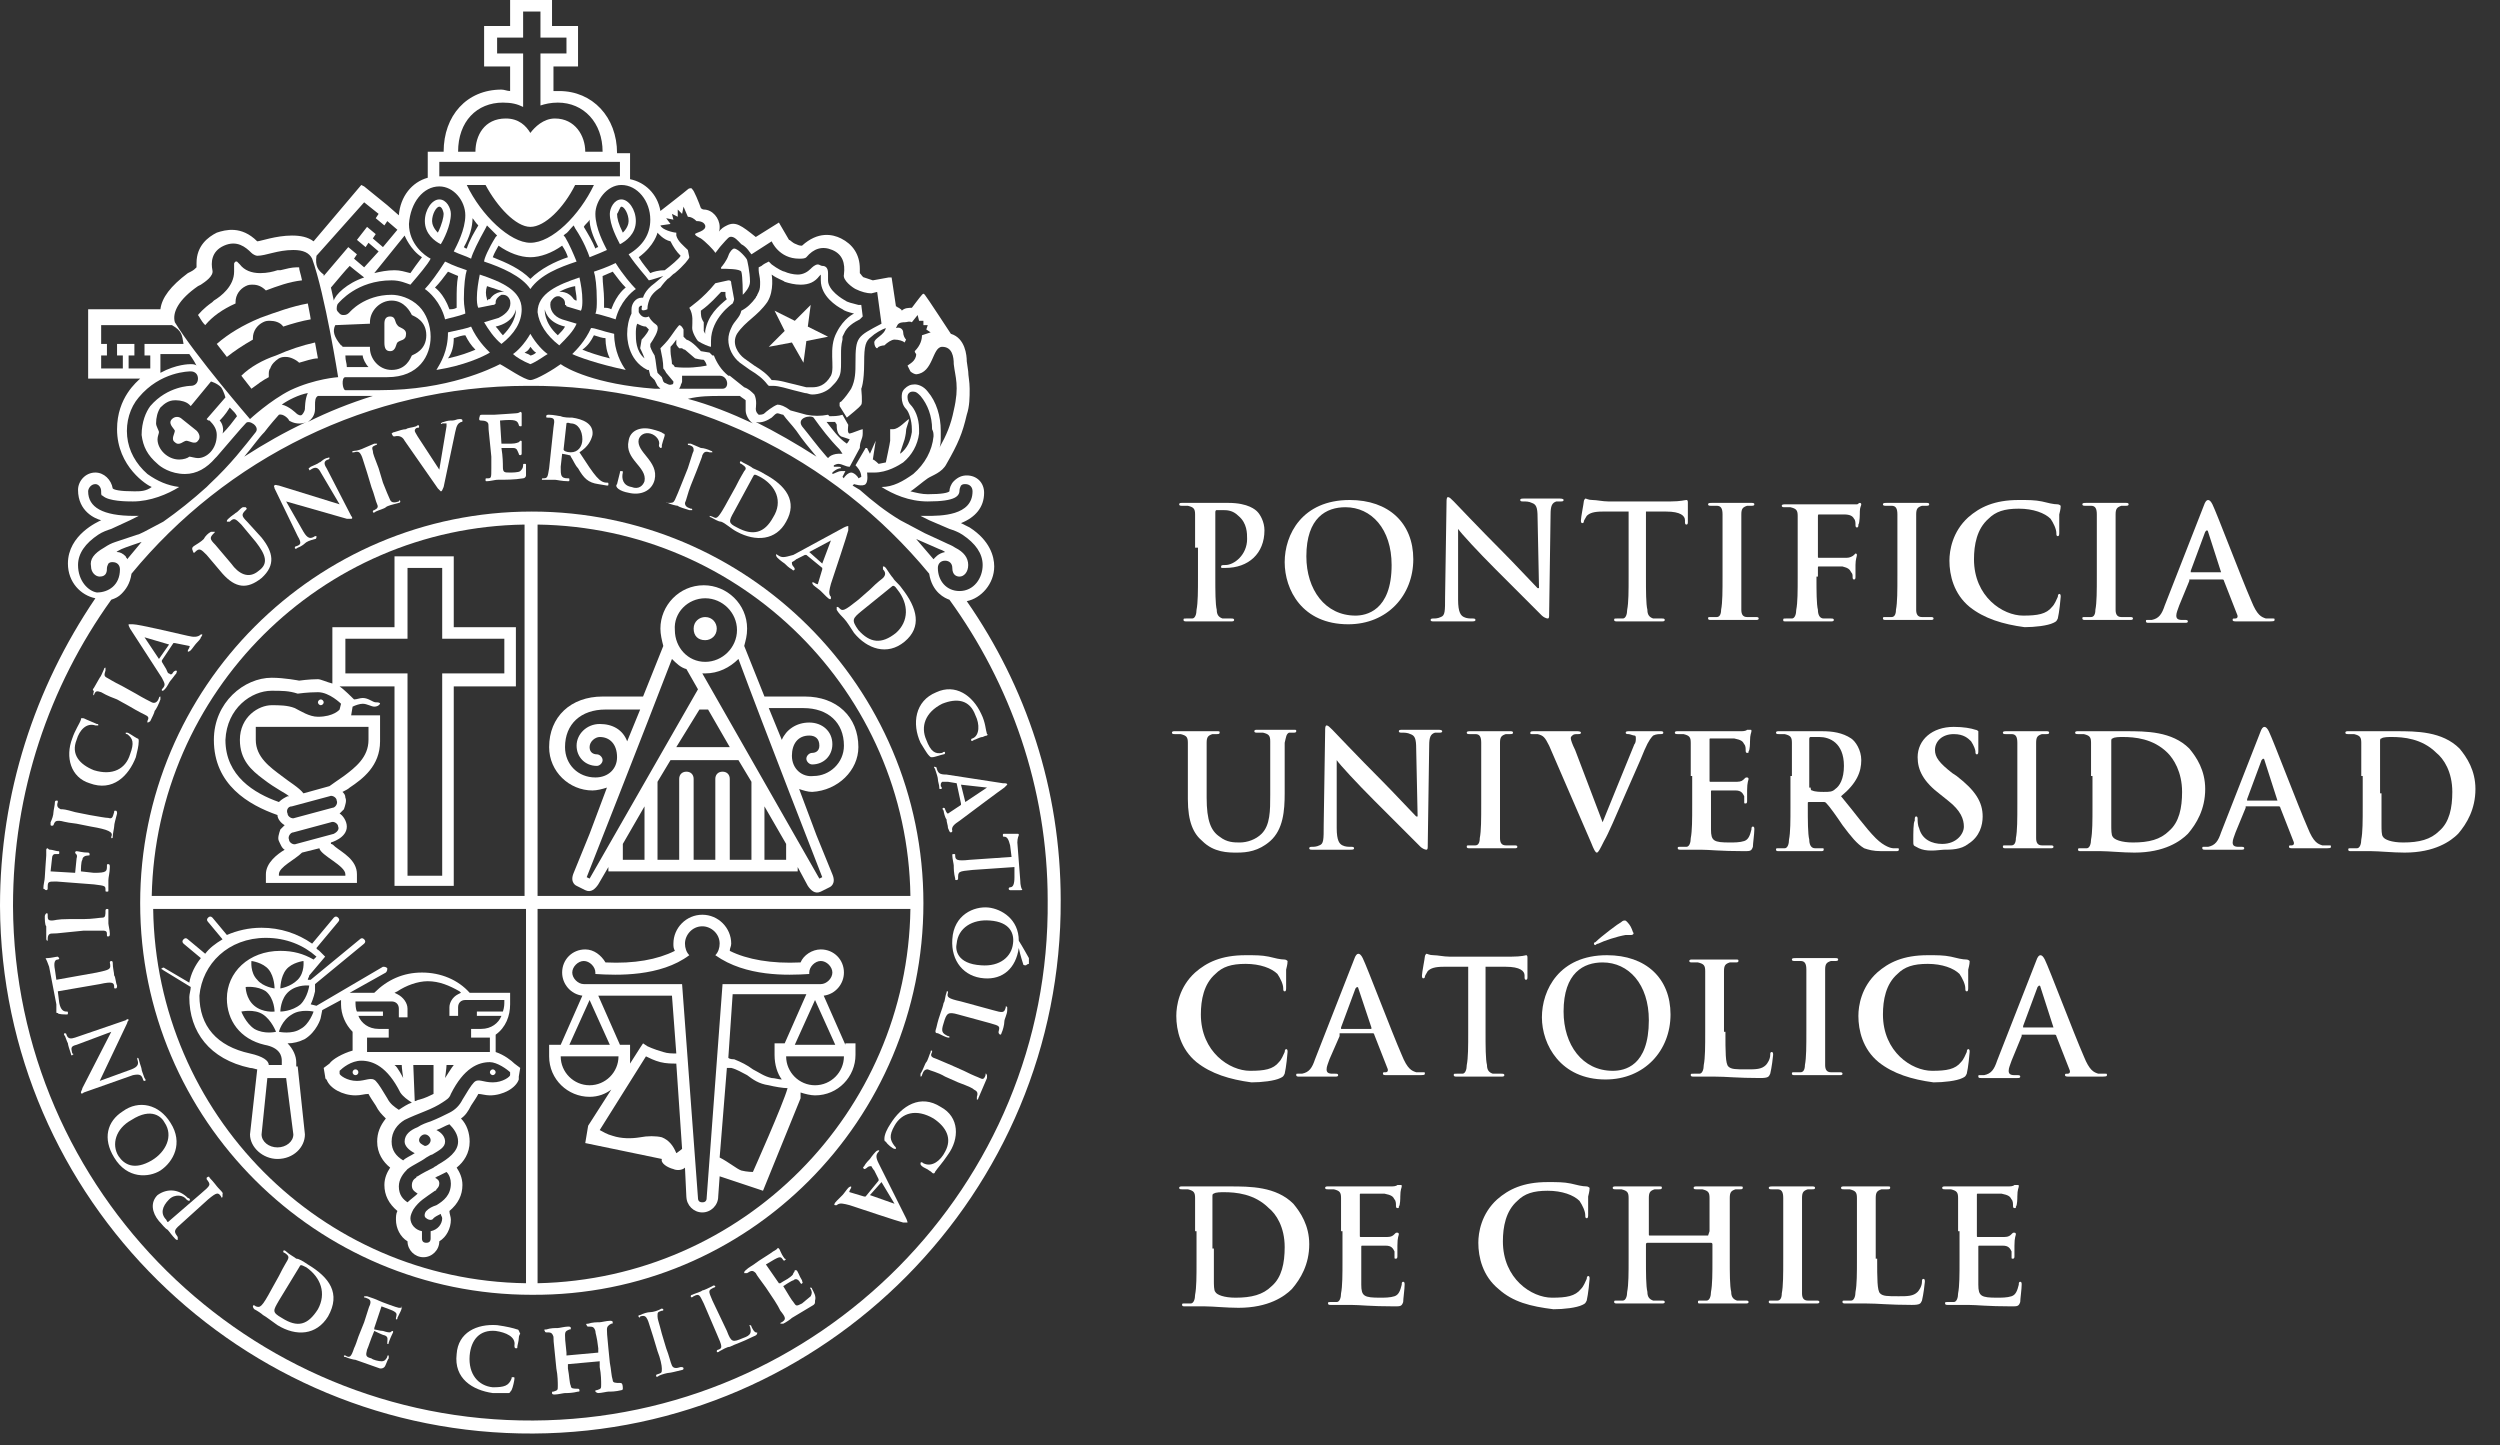 <svg width="173" height="100" viewBox="0 0 173 100" fill="none" xmlns="http://www.w3.org/2000/svg">
<rect x="0" y="0" width="173" height="100" fill="#333333" stroke="none"/>
<g clip-path="url(#clip0_1_2)">
<path d="M82.7 37.9C82.7 36.2 82.7 35.9 82.7 35.6C82.7 35.2 82.6 35.1 82.2 35C82.1 35 81.9 35 81.8 35C81.7 35 81.6 35 81.6 34.9C81.6 34.8 81.7 34.8 81.8 34.8C82.4 34.8 83.1 34.8 83.4 34.8C83.8 34.8 84.5 34.8 85 34.8C86.4 34.8 86.9 35.3 87 35.4C87.2 35.6 87.5 36.1 87.5 36.7C87.5 38.3 86.4 39.3 84.8 39.3C84.7 39.3 84.6 39.3 84.6 39.3C84.5 39.3 84.5 39.3 84.5 39.2C84.5 39.1 84.6 39.1 84.8 39.1C85.4 39.1 86.3 38.4 86.3 37.3C86.3 36.9 86.3 36.2 85.7 35.7C85.3 35.3 84.9 35.3 84.6 35.3C84.4 35.3 84.3 35.3 84.2 35.3C84.1 35.3 84.1 35.4 84.1 35.5V39.9C84.1 40.9 84.1 41.8 84.2 42.2C84.2 42.5 84.3 42.7 84.6 42.8C84.8 42.8 85 42.8 85.2 42.8C85.3 42.8 85.4 42.8 85.4 42.9C85.4 43 85.3 43 85.2 43C84.5 43 83.8 43 83.5 43C83.2 43 82.6 43 82.1 43C82 43 81.9 43 81.9 42.9C81.9 42.8 81.9 42.8 82.1 42.8C82.3 42.8 82.4 42.8 82.5 42.8C82.7 42.8 82.8 42.5 82.8 42.2C82.9 41.7 82.9 40.9 82.9 39.9V37.9H82.7Z" fill="white"/>
<path d="M88.9 38.9C88.9 37 90.1 34.6 93.4 34.6C96.1 34.6 97.8 36.2 97.8 38.7C97.8 41.2 96 43.2 93.3 43.2C90.1 43.2 88.9 40.8 88.9 38.9ZM96.3 39.1C96.3 36.6 94.9 35.1 93.1 35.1C91.8 35.1 90.4 35.8 90.4 38.5C90.4 40.8 91.7 42.6 93.8 42.6C94.5 42.6 96.3 42.3 96.3 39.1Z" fill="white"/>
<path d="M100.9 41.5C100.9 42.4 101.1 42.6 101.3 42.7C101.5 42.8 101.7 42.8 101.9 42.8C102 42.8 102.1 42.8 102.1 42.9C102.1 43 102 43 101.8 43C101.1 43 100.7 43 100.4 43C100.3 43 99.8 43 99.2 43C99.1 43 99 43 99 42.9C99 42.8 99.1 42.8 99.2 42.8C99.3 42.8 99.5 42.8 99.7 42.7C100 42.6 100 42.3 100 41.3L100.1 34.8C100.1 34.6 100.1 34.4 100.2 34.4C100.3 34.4 100.4 34.5 100.6 34.7C100.7 34.8 102.4 36.6 104 38.2C104.7 38.9 106.2 40.5 106.4 40.7H106.5L106.4 35.8C106.4 35.1 106.3 34.9 106 34.8C105.8 34.7 105.6 34.7 105.4 34.7C105.3 34.7 105.2 34.7 105.2 34.6C105.2 34.5 105.3 34.5 105.5 34.5C106.1 34.5 106.6 34.5 106.8 34.5C106.9 34.5 107.3 34.5 107.9 34.5C108 34.5 108.2 34.5 108.2 34.6C108.2 34.7 108.1 34.7 108 34.7C107.9 34.7 107.8 34.7 107.7 34.7C107.4 34.8 107.3 35 107.3 35.6L107.2 42.5C107.2 42.7 107.2 42.8 107.1 42.8C107 42.8 106.8 42.7 106.7 42.6C106 41.9 104.6 40.5 103.5 39.4C102.3 38.2 101.1 36.9 100.9 36.6V41.5Z" fill="white"/>
<path d="M112.5 35.4H110.9C110.3 35.4 110 35.5 109.8 35.7C109.7 35.9 109.6 36 109.6 36.1C109.6 36.2 109.5 36.2 109.5 36.2C109.4 36.2 109.4 36.1 109.4 36C109.4 35.8 109.6 34.8 109.6 34.7C109.6 34.6 109.7 34.5 109.7 34.5C109.8 34.5 109.9 34.6 110.2 34.6C110.5 34.6 110.9 34.7 111.3 34.7H115.6C116.3 34.7 116.6 34.6 116.7 34.6C116.8 34.6 116.8 34.7 116.8 34.8C116.8 35 116.8 35.8 116.8 36.1C116.8 36.2 116.8 36.3 116.7 36.3C116.6 36.3 116.6 36.2 116.6 36.1V36C116.6 35.7 116.3 35.4 115.3 35.4H113.9V39.9C113.9 40.9 113.9 41.8 114 42.2C114 42.5 114.1 42.7 114.4 42.8C114.6 42.8 114.8 42.8 115 42.8C115.1 42.8 115.2 42.8 115.2 42.9C115.2 43 115.1 43 115 43C114.3 43 113.6 43 113.3 43C113 43 112.4 43 111.9 43C111.8 43 111.7 43 111.7 42.9C111.7 42.8 111.7 42.8 111.9 42.8C112.1 42.8 112.2 42.8 112.3 42.8C112.5 42.8 112.6 42.5 112.6 42.2C112.7 41.7 112.7 40.9 112.7 39.9V35.4H112.5Z" fill="white"/>
<path d="M119.2 37.9C119.2 36.2 119.2 35.9 119.2 35.6C119.2 35.2 119.1 35 118.8 35C118.7 35 118.5 35 118.4 35C118.3 35 118.2 35 118.2 34.9C118.2 34.8 118.3 34.8 118.5 34.8C118.9 34.8 119.6 34.8 119.9 34.8C120.2 34.8 120.8 34.8 121.2 34.8C121.3 34.8 121.4 34.8 121.4 34.9C121.4 35 121.3 35 121.2 35C121.1 35 121 35 120.9 35C120.6 35.1 120.5 35.2 120.5 35.6C120.5 35.9 120.5 36.3 120.5 37.9V39.8C120.5 40.9 120.5 41.7 120.5 42.2C120.5 42.5 120.6 42.7 120.9 42.7C121.1 42.7 121.3 42.7 121.5 42.7C121.6 42.7 121.7 42.7 121.7 42.8C121.7 42.9 121.6 42.9 121.5 42.9C120.8 42.9 120.1 42.9 119.8 42.9C119.5 42.9 118.9 42.9 118.4 42.9C118.3 42.9 118.2 42.9 118.2 42.8C118.2 42.7 118.2 42.7 118.4 42.7C118.6 42.7 118.7 42.7 118.8 42.7C119 42.7 119.1 42.5 119.1 42.2C119.2 41.7 119.2 40.9 119.2 39.8V37.9Z" fill="white"/>
<path d="M125.7 39.9C125.7 40.9 125.7 41.8 125.8 42.2C125.8 42.5 125.9 42.8 126.2 42.8C126.4 42.8 126.6 42.8 126.7 42.8C126.8 42.8 126.9 42.8 126.9 42.9C126.9 43 126.8 43 126.7 43C126 43 125.3 43 125 43C124.7 43 124 43 123.6 43C123.4 43 123.4 43 123.4 42.9C123.4 42.8 123.4 42.8 123.6 42.8C123.8 42.8 123.9 42.8 124 42.8C124.2 42.8 124.3 42.5 124.3 42.2C124.4 41.7 124.4 40.9 124.4 39.9V38C124.4 36.3 124.4 36 124.4 35.7C124.4 35.3 124.3 35.2 123.9 35.1C123.8 35.1 123.6 35.1 123.5 35.1C123.4 35.1 123.3 35.1 123.3 35C123.3 34.9 123.4 34.9 123.6 34.9C124.2 34.9 124.9 34.9 125.2 34.9C125.6 34.9 127.8 34.9 128.1 34.9C128.3 34.9 128.4 34.9 128.5 34.9C128.6 34.9 128.6 34.8 128.7 34.8C128.7 34.8 128.8 34.8 128.8 34.9C128.8 35 128.7 35.1 128.7 35.4C128.7 35.5 128.7 36.2 128.6 36.3C128.6 36.4 128.6 36.5 128.5 36.5C128.4 36.5 128.4 36.4 128.4 36.3C128.4 36.2 128.4 36 128.3 35.9C128.2 35.7 128 35.6 127.6 35.6H125.9C125.8 35.6 125.8 35.6 125.8 35.8V38.5C125.8 38.6 125.8 38.6 125.9 38.6H127.3C127.5 38.6 127.6 38.6 127.8 38.6C128 38.6 128.2 38.5 128.3 38.4C128.4 38.3 128.4 38.3 128.4 38.3C128.4 38.3 128.5 38.3 128.5 38.4C128.5 38.5 128.4 38.7 128.4 39.1C128.4 39.3 128.4 39.8 128.4 39.9C128.4 40 128.4 40.1 128.3 40.1C128.2 40.1 128.2 40 128.2 39.9C128.2 39.8 128.2 39.7 128.1 39.6C128 39.4 127.9 39.3 127.5 39.2C127.2 39.2 126.1 39.2 125.9 39.2C125.8 39.2 125.8 39.2 125.8 39.3V39.9H125.7Z" fill="white"/>
<path d="M131.3 37.9C131.3 36.2 131.3 35.9 131.3 35.6C131.3 35.2 131.2 35 130.9 35C130.8 35 130.6 35 130.5 35C130.4 35 130.3 35 130.3 34.9C130.3 34.8 130.4 34.8 130.6 34.8C131 34.8 131.7 34.8 132 34.8C132.3 34.8 132.9 34.8 133.3 34.8C133.4 34.8 133.5 34.8 133.5 34.9C133.5 35 133.4 35 133.3 35C133.2 35 133.1 35 133 35C132.7 35.1 132.6 35.2 132.6 35.6C132.6 35.9 132.6 36.3 132.6 37.9V39.8C132.6 40.9 132.6 41.7 132.6 42.2C132.6 42.5 132.7 42.7 133 42.7C133.2 42.7 133.4 42.7 133.6 42.7C133.7 42.7 133.8 42.7 133.8 42.8C133.8 42.9 133.7 42.9 133.6 42.9C132.9 42.9 132.2 42.9 131.9 42.9C131.6 42.9 131 42.9 130.5 42.9C130.4 42.9 130.3 42.9 130.3 42.8C130.3 42.7 130.3 42.7 130.5 42.7C130.7 42.7 130.8 42.7 130.9 42.7C131.1 42.7 131.2 42.5 131.2 42.2C131.3 41.7 131.3 40.9 131.3 39.8V37.9Z" fill="white"/>
<path d="M136.3 42C135.2 41.1 134.9 39.8 134.9 38.8C134.9 38.1 135.1 36.8 136.2 35.8C137 35.1 138 34.6 139.7 34.6C140.4 34.6 140.8 34.6 141.3 34.7C141.7 34.8 142.1 34.9 142.4 34.9C142.5 34.9 142.6 35 142.6 35C142.6 35.1 142.6 35.2 142.5 35.6C142.5 36 142.5 36.6 142.5 36.8C142.5 37 142.5 37.1 142.4 37.1C142.3 37.1 142.3 37 142.3 36.9C142.3 36.6 142.1 36.2 141.9 35.9C141.5 35.5 140.7 35.2 139.7 35.2C138.7 35.2 138.1 35.4 137.6 35.9C136.8 36.6 136.6 37.7 136.6 38.7C136.6 41.3 138.6 42.6 140 42.6C141 42.6 141.6 42.5 142 42C142.2 41.8 142.3 41.5 142.4 41.3C142.4 41.1 142.5 41.1 142.5 41.1C142.6 41.1 142.6 41.2 142.6 41.3C142.6 41.4 142.5 42.4 142.4 42.8C142.3 43 142.3 43 142.1 43.1C141.7 43.3 140.8 43.4 140.1 43.4C138.6 43.2 137.3 42.8 136.3 42Z" fill="white"/>
<path d="M145.1 37.9C145.1 36.2 145.1 35.9 145.1 35.6C145.1 35.2 145 35 144.7 35C144.6 35 144.4 35 144.3 35C144.2 35 144.1 35 144.1 34.9C144.1 34.8 144.2 34.8 144.4 34.8C144.8 34.8 145.5 34.8 145.8 34.8C146.1 34.8 146.7 34.8 147.1 34.8C147.2 34.8 147.3 34.8 147.3 34.9C147.3 35 147.2 35 147.1 35C147 35 146.9 35 146.8 35C146.5 35.1 146.4 35.2 146.4 35.6C146.4 35.9 146.4 36.3 146.4 37.9V39.8C146.4 40.9 146.4 41.7 146.4 42.2C146.4 42.5 146.5 42.7 146.8 42.7C147 42.7 147.2 42.7 147.4 42.7C147.5 42.7 147.6 42.7 147.6 42.8C147.6 42.9 147.5 42.9 147.4 42.9C146.7 42.9 146 42.9 145.7 42.9C145.4 42.9 144.8 42.9 144.3 42.9C144.2 42.9 144.1 42.9 144.1 42.8C144.1 42.7 144.1 42.7 144.3 42.7C144.5 42.7 144.6 42.7 144.7 42.7C144.9 42.7 145 42.5 145 42.2C145.1 41.7 145.1 40.9 145.1 39.8V37.9Z" fill="white"/>
<path d="M151.5 40.2C151.4 40.2 151.4 40.2 151.5 40.2L150.8 41.9C150.7 42.2 150.6 42.4 150.6 42.6C150.6 42.8 150.7 42.9 151 42.9H151.2C151.3 42.9 151.4 42.9 151.4 43C151.4 43.1 151.3 43.1 151.2 43.1C150.9 43.1 150.4 43.1 150 43.1C149.9 43.1 149.3 43.1 148.7 43.1C148.6 43.1 148.5 43.1 148.5 43C148.5 42.9 148.5 42.9 148.6 42.9C148.7 42.9 148.9 42.9 148.9 42.9C149.4 42.8 149.6 42.5 149.8 41.9L152.5 35C152.6 34.7 152.7 34.6 152.8 34.6C152.9 34.6 153 34.7 153.1 34.9C153.4 35.5 155.1 40 155.8 41.6C156.2 42.6 156.5 42.7 156.8 42.8C157 42.8 157.1 42.8 157.3 42.8C157.4 42.8 157.4 42.8 157.4 42.9C157.4 43 157.3 43 156.9 43C156.5 43 155.7 43 154.8 43C154.6 43 154.5 43 154.5 42.9C154.5 42.8 154.5 42.8 154.7 42.8C154.8 42.8 154.9 42.7 154.8 42.5L153.9 40.2C153.9 40.1 153.8 40.1 153.8 40.1H151.5V40.2ZM153.7 39.6C153.8 39.6 153.8 39.6 153.7 39.6L152.8 36.8C152.8 36.8 152.8 36.7 152.7 36.7L152.6 36.8L151.6 39.5V39.6H153.7Z" fill="white"/>
<path d="M82.2 53.7C82.2 52 82.2 51.7 82.2 51.4C82.2 51 82.1 50.9 81.7 50.8C81.6 50.8 81.4 50.8 81.3 50.8C81.2 50.8 81.1 50.8 81.1 50.7C81.1 50.6 81.2 50.6 81.3 50.6C81.9 50.6 82.6 50.6 82.9 50.6C83.2 50.6 83.9 50.6 84.2 50.6C84.4 50.6 84.4 50.6 84.4 50.7C84.4 50.8 84.3 50.8 84.2 50.8C84.1 50.8 84 50.8 83.9 50.8C83.6 50.9 83.5 51 83.5 51.4C83.5 51.7 83.5 52.1 83.5 53.7V55.2C83.5 56.8 83.8 57.5 84.4 57.9C84.9 58.3 85.4 58.3 85.8 58.3C86.3 58.3 86.9 58.1 87.3 57.7C87.9 57.1 87.9 56.1 87.9 55V53.6C87.9 51.9 87.9 51.6 87.9 51.3C87.9 50.9 87.8 50.8 87.4 50.7C87.3 50.7 87.1 50.7 87 50.7C86.9 50.7 86.8 50.7 86.8 50.6C86.8 50.5 86.9 50.5 87 50.5C87.6 50.5 88.2 50.5 88.3 50.5C88.4 50.5 89.1 50.5 89.5 50.5C89.7 50.5 89.7 50.5 89.7 50.6C89.7 50.7 89.6 50.7 89.5 50.7C89.4 50.7 89.3 50.7 89.2 50.7C89 50.8 89 51 88.9 51.4C88.9 51.7 88.9 52.1 88.9 53.7V54.9C88.9 56.1 88.8 57.4 87.9 58.2C87.1 58.9 86.3 59 85.6 59C85 59 84 59 83.2 58.2C82.6 57.7 82.2 56.9 82.2 55.3V53.7Z" fill="white"/>
<path d="M92.5 57.3C92.5 58.2 92.7 58.4 92.9 58.5C93.1 58.6 93.3 58.6 93.5 58.6C93.6 58.6 93.7 58.6 93.7 58.7C93.7 58.8 93.6 58.8 93.4 58.8C92.7 58.8 92.3 58.8 92 58.8C91.9 58.8 91.4 58.8 90.8 58.8C90.7 58.8 90.6 58.8 90.6 58.7C90.6 58.6 90.7 58.6 90.8 58.6C90.9 58.6 91.1 58.6 91.3 58.5C91.6 58.4 91.6 58.1 91.6 57.1L91.7 50.6C91.7 50.4 91.7 50.2 91.8 50.2C91.9 50.2 92 50.3 92.2 50.5C92.3 50.6 94 52.4 95.6 54C96.3 54.7 97.8 56.3 98 56.5H98.1L98 51.8C98 51.1 97.9 50.9 97.6 50.8C97.4 50.7 97.2 50.7 97 50.7C96.9 50.7 96.8 50.7 96.8 50.6C96.8 50.5 96.9 50.5 97.1 50.5C97.7 50.5 98.2 50.5 98.4 50.5C98.5 50.5 98.9 50.5 99.5 50.5C99.6 50.5 99.8 50.5 99.8 50.6C99.8 50.7 99.7 50.7 99.6 50.7C99.5 50.7 99.4 50.7 99.3 50.7C99 50.8 98.9 51 98.9 51.6L98.8 58.5C98.8 58.7 98.8 58.8 98.7 58.8C98.6 58.8 98.4 58.7 98.3 58.6C97.6 57.9 96.2 56.5 95.1 55.4C93.9 54.2 92.7 52.9 92.5 52.6V57.3Z" fill="white"/>
<path d="M102.5 53.7C102.5 52 102.5 51.7 102.5 51.4C102.5 51 102.4 50.8 102.1 50.8C102 50.8 101.8 50.8 101.7 50.8C101.6 50.8 101.5 50.8 101.5 50.7C101.5 50.6 101.6 50.6 101.8 50.6C102.2 50.6 102.9 50.6 103.2 50.6C103.5 50.6 104.1 50.6 104.5 50.6C104.6 50.6 104.7 50.6 104.7 50.7C104.7 50.8 104.6 50.8 104.5 50.8C104.4 50.8 104.3 50.8 104.2 50.8C103.9 50.9 103.8 51 103.8 51.4C103.8 51.7 103.8 52.1 103.8 53.7V55.6C103.8 56.7 103.8 57.5 103.8 58C103.8 58.3 103.9 58.5 104.2 58.5C104.4 58.5 104.6 58.5 104.8 58.5C104.9 58.5 105 58.5 105 58.6C105 58.7 104.9 58.7 104.8 58.7C104.1 58.7 103.4 58.7 103.1 58.7C102.8 58.7 102.2 58.7 101.7 58.7C101.6 58.7 101.5 58.7 101.5 58.6C101.5 58.5 101.5 58.5 101.7 58.5C101.9 58.5 102 58.5 102.1 58.5C102.3 58.5 102.4 58.3 102.4 58C102.5 57.5 102.5 56.7 102.5 55.6V53.7Z" fill="white"/>
<path d="M107.2 51.6C106.9 51 106.8 50.9 106.4 50.8C106.2 50.8 106.1 50.8 106 50.8C105.9 50.8 105.9 50.8 105.9 50.7C105.9 50.6 106 50.6 106.2 50.6C106.8 50.6 107.4 50.6 107.8 50.6C108.1 50.6 108.6 50.6 109.1 50.6C109.2 50.6 109.4 50.6 109.4 50.7C109.4 50.8 109.3 50.8 109.2 50.8C109 50.8 108.9 50.8 108.8 50.9C108.7 51 108.7 51 108.7 51.1C108.7 51.2 108.8 51.5 109 51.9L110.9 56.9C111.4 55.7 112.8 52.2 113.1 51.5C113.2 51.4 113.2 51.2 113.2 51.1C113.2 51 113.2 50.9 113.1 50.9C113 50.9 112.8 50.8 112.7 50.8C112.6 50.8 112.5 50.8 112.5 50.7C112.5 50.6 112.6 50.6 112.8 50.6C113.3 50.6 113.8 50.6 113.9 50.6C114.1 50.6 114.6 50.6 114.9 50.6C115 50.6 115.1 50.6 115.1 50.7C115.1 50.8 115 50.8 114.9 50.8C114.8 50.8 114.6 50.8 114.4 50.9C114.3 51 114.1 51.2 113.8 51.9C113.4 52.9 113.1 53.5 112.5 54.9C111.8 56.5 111.3 57.7 111 58.2C110.7 58.8 110.6 59 110.5 59C110.4 59 110.3 58.8 110.1 58.3L107.2 51.6Z" fill="white"/>
<path d="M117 53.7C117 52 117 51.7 117 51.4C117 51 116.9 50.9 116.5 50.8C116.4 50.8 116.2 50.8 116.1 50.8C116 50.8 115.9 50.8 115.9 50.7C115.9 50.6 116 50.6 116.1 50.6C116.7 50.6 117.4 50.6 117.7 50.6C118.1 50.6 120.2 50.6 120.4 50.6C120.6 50.6 120.8 50.6 120.9 50.5C121 50.5 121 50.5 121.1 50.5C121.2 50.5 121.2 50.5 121.2 50.6C121.2 50.7 121.1 50.8 121.1 51.3C121.1 51.4 121.1 51.9 121 52C121 52.1 121 52.1 120.9 52.1C120.8 52.1 120.8 52 120.8 51.9C120.8 51.8 120.8 51.6 120.7 51.5C120.6 51.3 120.5 51.2 120 51.1C119.8 51.1 118.7 51.1 118.4 51.1C118.3 51.1 118.3 51.1 118.3 51.2V54C118.3 54.1 118.3 54.1 118.4 54.1C118.6 54.1 119.9 54.1 120.2 54.1C120.5 54.1 120.6 54 120.7 53.9C120.8 53.8 120.8 53.8 120.9 53.8C120.9 53.8 121 53.8 121 53.9C121 54 120.9 54.1 120.9 54.7C120.9 54.9 120.9 55.4 120.9 55.4C120.9 55.5 120.9 55.6 120.8 55.6C120.7 55.6 120.7 55.6 120.7 55.5C120.7 55.4 120.7 55.2 120.7 55.1C120.6 54.9 120.5 54.7 120.1 54.7C119.9 54.7 118.8 54.7 118.5 54.7C118.4 54.7 118.4 54.7 118.4 54.8V55.7C118.4 56.1 118.4 57.1 118.4 57.4C118.4 58.2 118.6 58.3 119.7 58.3C120 58.3 120.4 58.3 120.7 58.2C121 58.1 121.1 57.8 121.2 57.4C121.2 57.3 121.2 57.2 121.3 57.2C121.4 57.2 121.4 57.3 121.4 57.4C121.4 57.7 121.3 58.4 121.3 58.6C121.2 58.9 121.1 58.9 120.7 58.9C119 58.9 118.3 58.8 117.7 58.8C117.4 58.8 116.8 58.8 116.3 58.8C116.2 58.8 116.1 58.8 116.1 58.7C116.1 58.6 116.1 58.6 116.3 58.6C116.5 58.6 116.6 58.6 116.7 58.6C116.9 58.6 117 58.3 117 58C117.1 57.5 117.1 56.7 117.1 55.7V53.7H117Z" fill="white"/>
<path d="M124 53.7C124 52 124 51.7 124 51.4C124 51 123.9 50.9 123.5 50.8C123.4 50.8 123.2 50.8 123.1 50.8C123 50.8 122.9 50.8 122.9 50.7C122.9 50.6 123 50.6 123.1 50.6C123.7 50.6 124.4 50.6 124.6 50.6C125 50.6 125.8 50.6 126.1 50.6C126.8 50.6 127.5 50.7 128.1 51.1C128.4 51.3 128.8 51.9 128.8 52.6C128.8 53.4 128.5 54.2 127.4 55.1C128.4 56.3 129.1 57.3 129.8 58C130.4 58.6 130.9 58.7 131 58.7C131.1 58.7 131.2 58.7 131.3 58.7C131.4 58.7 131.4 58.7 131.4 58.8C131.4 58.9 131.3 58.9 131.2 58.9H130.2C129.6 58.9 129.3 58.8 129 58.7C128.5 58.4 128.1 57.9 127.5 57.1C127.1 56.5 126.6 55.8 126.4 55.6C126.3 55.5 126.3 55.5 126.2 55.5H125.2C125.1 55.5 125.1 55.5 125.1 55.6V55.8C125.1 56.8 125.1 57.7 125.2 58.1C125.2 58.4 125.3 58.7 125.6 58.7C125.8 58.7 126 58.7 126.1 58.7C126.2 58.7 126.2 58.7 126.2 58.8C126.2 58.9 126.1 58.9 126 58.9C125.4 58.9 124.6 58.9 124.4 58.9C124.2 58.9 123.5 58.9 123.1 58.9C123 58.9 122.9 58.9 122.9 58.8C122.9 58.7 122.9 58.7 123.1 58.7C123.3 58.7 123.4 58.7 123.5 58.7C123.7 58.7 123.8 58.4 123.8 58.1C123.9 57.6 123.9 56.8 123.9 55.8V53.7H124ZM125.3 54.5C125.3 54.6 125.3 54.7 125.4 54.7C125.6 54.8 126 54.8 126.2 54.8C126.6 54.8 126.8 54.8 127 54.6C127.3 54.4 127.6 53.9 127.6 53C127.6 51.4 126.6 51 125.9 51C125.6 51 125.4 51 125.3 51C125.2 51 125.2 51.1 125.2 51.2V54.5H125.3Z" fill="white"/>
<path d="M132.6 58.6C132.4 58.5 132.4 58.5 132.4 58.2C132.4 57.6 132.4 56.9 132.5 56.8C132.5 56.6 132.5 56.5 132.6 56.5C132.7 56.5 132.7 56.6 132.7 56.7C132.7 56.8 132.7 57.1 132.8 57.3C133 58.1 133.7 58.4 134.4 58.4C135.4 58.4 135.9 57.7 135.9 57.2C135.9 56.7 135.7 56.1 134.8 55.4L134.3 55C133.1 54.1 132.7 53.3 132.7 52.4C132.7 51.2 133.7 50.3 135.2 50.3C135.9 50.3 136.4 50.4 136.7 50.5C136.8 50.5 136.9 50.6 136.9 50.6C136.9 50.7 136.9 51.1 136.9 51.9C136.9 52.1 136.9 52.2 136.8 52.2C136.7 52.2 136.7 52.1 136.7 52C136.7 51.9 136.6 51.6 136.4 51.3C136.2 51.1 135.9 50.8 135.2 50.8C134.4 50.8 133.9 51.3 133.9 51.9C133.9 52.4 134.2 52.8 135.1 53.5L135.4 53.7C136.7 54.7 137.2 55.5 137.2 56.5C137.2 57.1 137 57.9 136.2 58.4C135.7 58.8 135 58.8 134.5 58.8C133.6 58.9 133.1 58.9 132.6 58.6Z" fill="white"/>
<path d="M139.6 53.7C139.6 52 139.6 51.7 139.6 51.4C139.6 51 139.5 50.8 139.2 50.8C139.1 50.8 138.9 50.8 138.8 50.8C138.7 50.8 138.6 50.8 138.6 50.7C138.6 50.6 138.7 50.6 138.9 50.6C139.3 50.6 140 50.6 140.3 50.6C140.6 50.6 141.2 50.6 141.6 50.6C141.7 50.6 141.8 50.6 141.8 50.7C141.8 50.8 141.7 50.8 141.6 50.8C141.5 50.8 141.4 50.8 141.3 50.8C141 50.9 140.9 51 140.9 51.4C140.9 51.7 140.9 52.1 140.9 53.7V55.6C140.9 56.7 140.9 57.5 140.9 58C140.9 58.3 141 58.5 141.3 58.5C141.5 58.5 141.7 58.5 141.9 58.5C142 58.5 142.1 58.5 142.1 58.6C142.1 58.7 142 58.7 141.9 58.7C141.2 58.7 140.5 58.7 140.2 58.7C139.9 58.7 139.3 58.7 138.8 58.7C138.7 58.7 138.6 58.7 138.6 58.6C138.6 58.5 138.6 58.5 138.8 58.5C139 58.5 139.1 58.5 139.2 58.5C139.4 58.5 139.5 58.3 139.5 58C139.6 57.5 139.6 56.7 139.6 55.6V53.7Z" fill="white"/>
<path d="M144.7 53.7C144.7 52 144.7 51.7 144.7 51.4C144.7 51 144.6 50.9 144.2 50.8C144.1 50.8 143.9 50.8 143.8 50.8C143.7 50.8 143.6 50.8 143.6 50.7C143.6 50.6 143.7 50.6 143.8 50.6C144.4 50.6 145.1 50.6 145.4 50.6C145.7 50.6 146.4 50.6 147.1 50.6C148.5 50.6 150.3 50.6 151.5 51.8C152 52.4 152.6 53.3 152.6 54.6C152.6 56 152 57 151.4 57.7C150.9 58.2 149.8 59 147.7 59C146.9 59 145.9 58.9 145.4 58.9C145.1 58.9 144.5 58.9 144 58.9C143.9 58.9 143.8 58.9 143.8 58.8C143.8 58.7 143.8 58.7 144 58.7C144.2 58.7 144.3 58.7 144.4 58.7C144.6 58.7 144.7 58.4 144.7 58.1C144.8 57.6 144.8 56.8 144.8 55.8V53.7H144.7ZM146.1 54.9C146.1 56.1 146.1 56.9 146.1 57.1C146.1 57.4 146.1 57.8 146.2 57.9C146.3 58.1 146.8 58.3 147.6 58.3C148.7 58.3 149.5 58.1 150.1 57.5C150.8 56.9 151 55.9 151 54.8C151 53.4 150.4 52.5 150 52.1C149 51.1 147.7 51 146.9 51C146.7 51 146.3 51 146.2 51.1C146.1 51.1 146.1 51.2 146.1 51.3C146.1 51.7 146.1 52.6 146.1 53.5V54.9Z" fill="white"/>
<path d="M155.4 55.9C155.3 55.9 155.3 55.9 155.4 55.9L154.7 57.6C154.6 57.9 154.5 58.1 154.5 58.3C154.5 58.5 154.6 58.6 154.9 58.6H155.1C155.2 58.6 155.3 58.6 155.3 58.7C155.3 58.8 155.2 58.8 155.1 58.8C154.8 58.8 154.3 58.8 153.9 58.8C153.8 58.8 153.2 58.8 152.6 58.8C152.5 58.8 152.4 58.8 152.4 58.7C152.4 58.6 152.4 58.6 152.5 58.6C152.6 58.6 152.8 58.6 152.8 58.6C153.3 58.5 153.5 58.2 153.7 57.6L156.4 50.7C156.5 50.4 156.6 50.3 156.7 50.3C156.8 50.3 156.9 50.4 157 50.6C157.3 51.2 159 55.7 159.7 57.3C160.1 58.3 160.4 58.4 160.7 58.5C160.9 58.5 161 58.5 161.2 58.5C161.3 58.5 161.3 58.5 161.3 58.6C161.3 58.7 161.2 58.7 160.8 58.7C160.4 58.7 159.6 58.7 158.7 58.7C158.5 58.7 158.4 58.7 158.4 58.6C158.4 58.5 158.4 58.5 158.6 58.5C158.7 58.5 158.8 58.4 158.7 58.2L157.8 55.9C157.8 55.8 157.7 55.8 157.7 55.8H155.4V55.9ZM157.6 55.4C157.7 55.3 157.7 55.4 157.6 55.4L156.7 52.6C156.7 52.6 156.7 52.5 156.6 52.5L156.5 52.6L155.5 55.3V55.4H157.6Z" fill="white"/>
<path d="M163.4 53.7C163.4 52 163.4 51.7 163.4 51.4C163.4 51 163.3 50.9 162.9 50.8C162.8 50.8 162.6 50.8 162.5 50.8C162.4 50.8 162.3 50.8 162.3 50.7C162.3 50.6 162.4 50.6 162.5 50.6C163.1 50.6 163.8 50.6 164.1 50.6C164.4 50.6 165.1 50.6 165.8 50.6C167.2 50.6 169 50.6 170.2 51.8C170.7 52.4 171.3 53.3 171.3 54.6C171.3 56 170.7 57 170.1 57.7C169.6 58.2 168.5 59 166.4 59C165.6 59 164.6 58.9 164.1 58.9C163.8 58.9 163.2 58.9 162.7 58.9C162.6 58.9 162.5 58.9 162.5 58.8C162.5 58.7 162.5 58.7 162.7 58.7C162.9 58.7 163 58.7 163.1 58.7C163.3 58.7 163.4 58.4 163.4 58.1C163.5 57.6 163.5 56.8 163.5 55.8V53.7H163.4ZM164.8 54.9C164.8 56.1 164.8 56.9 164.8 57.1C164.8 57.4 164.8 57.8 164.9 57.9C165 58.1 165.5 58.3 166.3 58.3C167.4 58.3 168.2 58.1 168.8 57.5C169.5 56.9 169.7 55.9 169.7 54.8C169.7 53.4 169.1 52.5 168.6 52.1C167.6 51.1 166.3 51 165.5 51C165.3 51 164.9 51 164.8 51.1C164.7 51.1 164.7 51.2 164.7 51.3C164.7 51.7 164.7 52.6 164.7 53.5V54.9H164.8Z" fill="white"/>
<path d="M82.8 73.5C81.7 72.6 81.4 71.3 81.4 70.3C81.4 69.6 81.6 68.3 82.7 67.3C83.5 66.6 84.5 66.1 86.2 66.1C86.9 66.1 87.3 66.1 87.8 66.2C88.2 66.3 88.6 66.4 88.9 66.4C89 66.4 89.1 66.5 89.1 66.5C89.1 66.6 89.1 66.7 89 67.1C89 67.5 89 68.1 89 68.3C89 68.5 89 68.6 88.9 68.6C88.8 68.6 88.8 68.5 88.8 68.4C88.8 68.1 88.6 67.7 88.4 67.4C88 67 87.2 66.7 86.2 66.7C85.2 66.7 84.6 66.9 84.1 67.4C83.3 68.1 83.1 69.2 83.1 70.2C83.1 72.8 85.1 74.1 86.5 74.1C87.5 74.1 88.1 74 88.5 73.5C88.7 73.3 88.8 73 88.9 72.8C88.9 72.6 89 72.6 89 72.6C89.1 72.6 89.1 72.7 89.1 72.8C89.1 72.9 89 73.9 88.9 74.3C88.8 74.5 88.8 74.5 88.6 74.6C88.2 74.8 87.3 74.9 86.6 74.9C85.1 74.7 83.8 74.3 82.8 73.5Z" fill="white"/>
<path d="M92.7 71.7L92 73.3C91.9 73.6 91.8 73.8 91.8 74C91.8 74.2 91.9 74.3 92.2 74.3H92.4C92.5 74.3 92.6 74.3 92.6 74.4C92.6 74.5 92.5 74.5 92.4 74.5C92.1 74.5 91.6 74.5 91.2 74.5C91.1 74.5 90.5 74.5 89.9 74.5C89.8 74.5 89.7 74.5 89.7 74.4C89.7 74.3 89.7 74.3 89.8 74.3C89.9 74.3 90.1 74.3 90.1 74.3C90.6 74.2 90.8 73.9 91 73.3L93.7 66.4C93.8 66.1 93.9 66 94 66C94.1 66 94.2 66.1 94.3 66.3C94.6 66.9 96.3 71.4 97 73C97.4 74 97.7 74.1 98 74.2C98.2 74.2 98.3 74.2 98.5 74.2C98.6 74.2 98.6 74.2 98.6 74.3C98.6 74.4 98.5 74.4 98.1 74.4C97.7 74.4 96.9 74.4 96 74.4C95.8 74.4 95.7 74.4 95.7 74.3C95.7 74.2 95.7 74.2 95.9 74.2C96 74.2 96.1 74.1 96 73.9L95.1 71.6C95.1 71.5 95 71.5 95 71.5H92.7V71.7ZM94.9 71.1C95 71.1 95 71.1 94.9 71.1L94 68.4C94 68.4 94 68.3 93.9 68.3L93.8 68.4L92.8 71.1V71.2H94.9V71.1Z" fill="white"/>
<path d="M101.5 66.9H99.9C99.3 66.9 99 67 98.8 67.2C98.7 67.4 98.6 67.5 98.6 67.6C98.6 67.7 98.5 67.7 98.5 67.7C98.4 67.7 98.4 67.6 98.4 67.5C98.4 67.3 98.6 66.3 98.6 66.2C98.6 66.1 98.7 66 98.7 66C98.8 66 98.9 66.1 99.2 66.1C99.5 66.1 99.9 66.2 100.3 66.2H104.6C105.3 66.2 105.6 66.1 105.6 66.1C105.7 66.1 105.7 66.2 105.7 66.3C105.7 66.5 105.7 67.3 105.7 67.6C105.7 67.7 105.7 67.8 105.6 67.8C105.5 67.8 105.5 67.7 105.5 67.6V67.5C105.5 67.2 105.2 66.9 104.2 66.9H102.8V71.4C102.8 72.4 102.8 73.3 102.9 73.7C102.9 74 103 74.2 103.3 74.3C103.5 74.3 103.7 74.3 103.9 74.3C104 74.3 104.1 74.3 104.1 74.4C104.1 74.5 104 74.5 103.9 74.5C103.2 74.5 102.5 74.5 102.2 74.5C101.9 74.5 101.3 74.5 100.8 74.5C100.7 74.5 100.6 74.5 100.6 74.4C100.6 74.3 100.6 74.3 100.8 74.3C101 74.3 101.1 74.3 101.2 74.3C101.4 74.3 101.5 74 101.5 73.7C101.6 73.2 101.6 72.4 101.6 71.4V66.9H101.5Z" fill="white"/>
<path d="M106.7 70.4C106.7 68.5 107.9 66.1 111.2 66.1C113.9 66.1 115.6 67.7 115.6 70.2C115.6 72.7 113.8 74.7 111.1 74.7C108 74.7 106.7 72.3 106.7 70.4ZM114.1 70.6C114.1 68.1 112.7 66.6 110.9 66.6C109.6 66.6 108.2 67.3 108.2 70C108.2 72.3 109.5 74.1 111.6 74.1C112.4 74.1 114.1 73.8 114.1 70.6ZM113 64.5C113.1 64.6 113 64.7 112.9 64.7C112.8 64.7 112.7 64.7 112.5 64.7C111.9 64.8 111 65.1 110.6 65.3C110.5 65.3 110.4 65.4 110.4 65.4C110.4 65.4 110.3 65.4 110.3 65.3C110.3 65.3 110.3 65.2 110.4 65.2C110.8 64.8 112 63.9 112.2 63.8C112.3 63.7 112.4 63.7 112.4 63.7C112.5 63.7 112.5 63.7 112.6 63.8C112.8 64 112.9 64.2 113 64.5Z" fill="white"/>
<path d="M119.4 71.4C119.4 72.8 119.4 73.6 119.6 73.8C119.8 74 120.1 74 120.9 74C121.5 74 121.9 74 122.2 73.7C122.3 73.6 122.5 73.3 122.5 73C122.5 72.9 122.5 72.8 122.6 72.8C122.7 72.8 122.7 72.9 122.7 73C122.7 73.1 122.6 73.9 122.5 74.3C122.4 74.5 122.4 74.6 121.8 74.6C120.2 74.6 119.5 74.5 118.6 74.5C118.3 74.5 117.7 74.5 117.2 74.5C117.1 74.5 117 74.5 117 74.4C117 74.3 117 74.3 117.2 74.3C117.4 74.3 117.5 74.3 117.6 74.3C117.8 74.3 117.9 74 117.9 73.7C118 73.2 118 72.4 118 71.4V69.5C118 67.8 118 67.5 118 67.2C118 66.8 117.9 66.7 117.5 66.6C117.4 66.6 117.3 66.6 117.1 66.6C117 66.6 116.9 66.6 116.9 66.5C116.9 66.4 117 66.4 117.1 66.4C117.6 66.4 118.3 66.4 118.6 66.4C118.9 66.4 119.7 66.4 120.1 66.4C120.3 66.4 120.3 66.4 120.3 66.5C120.3 66.6 120.2 66.6 120.1 66.6C120 66.6 119.8 66.6 119.7 66.6C119.4 66.7 119.3 66.8 119.3 67.2C119.3 67.5 119.3 67.9 119.3 69.5V71.4H119.4Z" fill="white"/>
<path d="M125 69.4C125 67.7 125 67.4 125 67.1C125 66.7 124.9 66.5 124.6 66.5C124.5 66.5 124.3 66.5 124.2 66.5C124.1 66.5 124 66.5 124 66.4C124 66.3 124.1 66.3 124.3 66.3C124.7 66.3 125.4 66.3 125.7 66.3C126 66.3 126.6 66.3 127 66.3C127.1 66.3 127.2 66.3 127.2 66.4C127.2 66.5 127.1 66.5 127 66.5C126.9 66.5 126.8 66.5 126.7 66.5C126.4 66.6 126.3 66.7 126.3 67.1C126.3 67.4 126.3 67.8 126.3 69.4V71.3C126.3 72.4 126.3 73.2 126.3 73.7C126.3 74 126.4 74.2 126.7 74.2C126.9 74.2 127.1 74.2 127.3 74.2C127.4 74.2 127.5 74.2 127.5 74.3C127.5 74.4 127.4 74.4 127.3 74.4C126.6 74.4 125.9 74.4 125.6 74.4C125.3 74.4 124.7 74.4 124.2 74.4C124.1 74.4 124 74.4 124 74.3C124 74.2 124 74.2 124.2 74.2C124.4 74.2 124.5 74.2 124.6 74.2C124.8 74.2 124.9 74 124.9 73.7C125 73.2 125 72.4 125 71.3V69.4Z" fill="white"/>
<path d="M130 73.5C128.9 72.6 128.6 71.3 128.6 70.3C128.6 69.6 128.8 68.3 129.9 67.3C130.7 66.6 131.7 66.1 133.4 66.1C134.1 66.1 134.5 66.1 135 66.2C135.4 66.3 135.8 66.4 136.1 66.4C136.2 66.4 136.3 66.5 136.3 66.5C136.3 66.6 136.3 66.7 136.2 67.1C136.2 67.5 136.2 68.1 136.2 68.3C136.2 68.5 136.2 68.6 136.1 68.6C136 68.6 136 68.5 136 68.4C136 68.1 135.8 67.7 135.6 67.4C135.2 67 134.4 66.7 133.4 66.7C132.4 66.7 131.8 66.9 131.3 67.4C130.5 68.1 130.3 69.2 130.3 70.2C130.3 72.8 132.3 74.1 133.7 74.1C134.7 74.1 135.3 74 135.7 73.5C135.9 73.3 136 73 136.1 72.8C136.1 72.6 136.2 72.6 136.2 72.6C136.3 72.6 136.3 72.7 136.3 72.8C136.3 72.9 136.2 73.9 136.1 74.3C136 74.5 136 74.5 135.8 74.6C135.4 74.8 134.5 74.9 133.8 74.9C132.3 74.7 131 74.3 130 73.5Z" fill="white"/>
<path d="M139.9 71.7C139.8 71.7 139.8 71.7 139.9 71.7L139.2 73.4C139.1 73.7 139 73.9 139 74.1C139 74.3 139.1 74.4 139.4 74.4H139.6C139.7 74.4 139.8 74.4 139.8 74.5C139.8 74.6 139.7 74.6 139.6 74.6C139.3 74.6 138.8 74.6 138.4 74.6C138.3 74.6 137.7 74.6 137.1 74.6C137 74.6 136.9 74.6 136.9 74.5C136.9 74.4 136.9 74.4 137 74.4C137.1 74.4 137.3 74.4 137.3 74.4C137.8 74.3 138 74 138.2 73.4L140.9 66.5C141 66.2 141.1 66.1 141.2 66.1C141.3 66.1 141.4 66.2 141.5 66.4C141.8 67 143.5 71.5 144.2 73.1C144.6 74.1 144.9 74.2 145.2 74.3C145.4 74.3 145.5 74.3 145.7 74.3C145.8 74.3 145.8 74.3 145.8 74.4C145.8 74.5 145.7 74.5 145.3 74.5C144.9 74.5 144.1 74.5 143.2 74.5C143 74.5 142.9 74.5 142.9 74.4C142.9 74.3 142.9 74.3 143.1 74.3C143.2 74.3 143.3 74.2 143.2 74L142.3 71.7C142.3 71.6 142.2 71.6 142.2 71.6H139.9V71.7ZM142.1 71.1C142.2 71.1 142.2 71.1 142.1 71.1L141.2 68.3C141.2 68.3 141.2 68.2 141.1 68.2L141 68.3L140 71V71.1H142.1Z" fill="white"/>
<path d="M82.7 85.2C82.7 83.5 82.7 83.2 82.7 82.9C82.7 82.5 82.6 82.4 82.2 82.3C82.1 82.3 81.9 82.3 81.8 82.3C81.7 82.3 81.6 82.3 81.6 82.2C81.6 82.1 81.7 82.1 81.8 82.1C82.4 82.1 83.1 82.1 83.4 82.1C83.7 82.1 84.4 82.1 85.1 82.1C86.5 82.1 88.3 82.1 89.5 83.3C90 83.9 90.6 84.8 90.6 86.1C90.6 87.5 90 88.5 89.4 89.2C88.9 89.7 87.8 90.5 85.7 90.5C84.9 90.5 83.9 90.4 83.4 90.4C83.1 90.4 82.5 90.4 82 90.4C81.9 90.4 81.8 90.4 81.8 90.3C81.8 90.2 81.8 90.2 82 90.2C82.2 90.2 82.3 90.2 82.4 90.2C82.6 90.2 82.7 89.9 82.7 89.6C82.8 89.1 82.8 88.3 82.8 87.3V85.2H82.7ZM84 86.4C84 87.6 84 88.4 84 88.6C84 88.9 84 89.3 84.1 89.4C84.2 89.6 84.7 89.8 85.5 89.8C86.6 89.8 87.4 89.6 88 89C88.7 88.4 88.9 87.4 88.9 86.3C88.9 84.9 88.3 84 87.8 83.6C86.8 82.6 85.5 82.5 84.7 82.5C84.5 82.5 84.1 82.5 84 82.6C83.9 82.6 83.9 82.7 83.9 82.8C83.9 83.2 83.9 84.1 83.9 85V86.4H84Z" fill="white"/>
<path d="M92.8 85.2C92.8 83.5 92.8 83.2 92.8 82.9C92.8 82.5 92.7 82.4 92.3 82.3C92.2 82.3 92 82.3 91.9 82.3C91.8 82.3 91.7 82.3 91.7 82.2C91.7 82.1 91.8 82.1 91.9 82.1C92.5 82.1 93.2 82.1 93.5 82.1C93.9 82.1 96 82.1 96.2 82.1C96.4 82.1 96.6 82.1 96.7 82C96.8 82 96.8 82 96.9 82C97 82 97 82 97 82.1C97 82.2 96.9 82.3 96.9 82.8C96.9 82.9 96.9 83.4 96.8 83.5C96.8 83.6 96.8 83.6 96.7 83.6C96.6 83.6 96.6 83.5 96.6 83.4C96.6 83.3 96.6 83.1 96.5 83C96.4 82.8 96.3 82.7 95.8 82.6C95.6 82.6 94.5 82.6 94.2 82.6C94.1 82.6 94.1 82.6 94.1 82.7V85.5C94.1 85.6 94.1 85.6 94.2 85.6C94.4 85.6 95.7 85.6 96 85.6C96.3 85.6 96.4 85.5 96.5 85.4C96.6 85.3 96.6 85.3 96.7 85.3C96.7 85.3 96.8 85.3 96.8 85.4C96.8 85.5 96.7 85.6 96.7 86.2C96.7 86.4 96.7 86.9 96.7 86.9C96.7 87 96.7 87.1 96.6 87.1C96.5 87.1 96.5 87.1 96.5 87C96.5 86.9 96.5 86.7 96.5 86.6C96.4 86.4 96.3 86.2 95.9 86.2C95.7 86.2 94.6 86.2 94.3 86.2C94.2 86.2 94.2 86.2 94.2 86.3V87.2C94.2 87.6 94.2 88.6 94.2 88.9C94.2 89.7 94.4 89.8 95.5 89.8C95.8 89.8 96.2 89.8 96.5 89.7C96.8 89.6 96.9 89.3 97 88.9C97 88.8 97 88.7 97.1 88.7C97.2 88.7 97.2 88.8 97.2 88.9C97.2 89.2 97.1 89.9 97.1 90.1C97 90.4 96.9 90.4 96.5 90.4C94.8 90.4 94.1 90.3 93.5 90.3C93.2 90.3 92.6 90.3 92.1 90.3C92 90.3 91.9 90.3 91.9 90.2C91.9 90.1 91.9 90.1 92.1 90.1C92.3 90.1 92.4 90.1 92.5 90.1C92.7 90.1 92.8 89.8 92.8 89.5C92.9 89 92.9 88.2 92.9 87.2V85.2H92.8Z" fill="white"/>
<path d="M103.7 89.2C102.6 88.3 102.3 87 102.3 86C102.3 85.3 102.5 84 103.6 83C104.4 82.3 105.4 81.8 107.1 81.8C107.8 81.8 108.2 81.8 108.7 81.9C109.1 82 109.5 82.1 109.8 82.1C109.9 82.1 110 82.2 110 82.2C110 82.3 110 82.4 109.9 82.8C109.9 83.2 109.9 83.8 109.9 84C109.9 84.2 109.9 84.3 109.8 84.3C109.7 84.3 109.7 84.2 109.7 84.1C109.7 83.8 109.5 83.4 109.3 83.1C108.9 82.7 108.1 82.4 107.1 82.4C106.1 82.4 105.5 82.6 105 83.1C104.2 83.8 104 84.9 104 85.9C104 88.5 106 89.8 107.4 89.8C108.4 89.8 109 89.7 109.4 89.2C109.6 89 109.7 88.7 109.8 88.5C109.8 88.3 109.9 88.3 109.9 88.3C110 88.3 110 88.4 110 88.5C110 88.6 109.9 89.6 109.8 90C109.7 90.2 109.7 90.2 109.5 90.3C109.1 90.5 108.2 90.6 107.5 90.6C105.9 90.4 104.7 90.1 103.7 89.2Z" fill="white"/>
<path d="M118.2 85.5L118.3 85.2C118.3 83.5 118.3 83.2 118.3 82.9C118.3 82.5 118.2 82.4 117.8 82.3C117.7 82.3 117.5 82.3 117.4 82.3C117.3 82.3 117.2 82.3 117.2 82.2C117.2 82.1 117.3 82.1 117.4 82.1C118 82.1 118.7 82.1 119 82.1C119.3 82.1 120 82.1 120.4 82.1C120.6 82.1 120.6 82.1 120.6 82.2C120.6 82.3 120.5 82.3 120.4 82.3C120.3 82.3 120.2 82.3 120.1 82.3C119.8 82.4 119.7 82.5 119.7 82.9C119.7 83.2 119.7 83.6 119.7 85.2V87.1C119.7 88.1 119.7 89 119.8 89.4C119.8 89.7 119.9 89.9 120.2 90C120.4 90 120.6 90 120.8 90C120.9 90 121 90 121 90.1C121 90.2 120.9 90.2 120.8 90.2C120.1 90.2 119.4 90.2 119.1 90.2C118.8 90.2 118.2 90.2 117.7 90.2C117.5 90.2 117.5 90.2 117.5 90.1C117.5 90 117.5 90 117.7 90C117.9 90 118 90 118.1 90C118.3 90 118.4 89.7 118.4 89.4C118.5 88.9 118.5 88.1 118.5 87.1V86.1C118.5 86.1 118.5 86 118.4 86H114C114 86 113.9 86 113.9 86.1V87.1C113.9 88.1 113.9 89 114 89.4C114 89.7 114.1 89.9 114.4 90C114.6 90 114.8 90 115 90C115.1 90 115.2 90 115.2 90.1C115.2 90.2 115.1 90.2 115 90.2C114.3 90.2 113.6 90.2 113.3 90.2C113 90.2 112.4 90.2 111.9 90.2C111.8 90.2 111.7 90.2 111.7 90.1C111.7 90 111.7 90 111.9 90C112.1 90 112.2 90 112.3 90C112.5 90 112.6 89.7 112.6 89.4C112.7 88.9 112.7 88.1 112.7 87.1V85.2C112.7 83.5 112.7 83.2 112.7 82.9C112.7 82.5 112.6 82.4 112.2 82.3C112.1 82.3 111.9 82.3 111.8 82.3C111.7 82.3 111.6 82.3 111.6 82.2C111.6 82.1 111.7 82.1 111.8 82.1C112.4 82.1 113.1 82.1 113.4 82.1C113.7 82.1 114.4 82.1 114.8 82.1C115 82.1 115 82.1 115 82.2C115 82.3 114.9 82.3 114.8 82.3C114.7 82.3 114.6 82.3 114.5 82.3C114.2 82.4 114.1 82.5 114.1 82.9C114.1 83.2 114.1 83.6 114.1 85.2V85.4C114.1 85.5 114.1 85.5 114.2 85.5H118.2Z" fill="white"/>
<path d="M123.4 85.2C123.4 83.5 123.4 83.2 123.4 82.9C123.4 82.5 123.3 82.3 123 82.3C122.9 82.3 122.7 82.3 122.6 82.3C122.5 82.3 122.4 82.3 122.4 82.2C122.4 82.1 122.5 82.1 122.7 82.1C123.1 82.1 123.8 82.1 124.1 82.1C124.4 82.1 125 82.1 125.4 82.1C125.5 82.1 125.6 82.1 125.6 82.2C125.6 82.3 125.5 82.3 125.4 82.3C125.3 82.3 125.2 82.3 125.1 82.3C124.8 82.4 124.7 82.5 124.7 82.9C124.7 83.2 124.7 83.6 124.7 85.2V87.1C124.7 88.2 124.7 89 124.7 89.5C124.7 89.8 124.8 90 125.1 90C125.3 90 125.5 90 125.7 90C125.8 90 125.9 90 125.9 90.1C125.9 90.2 125.8 90.2 125.7 90.2C125 90.2 124.3 90.2 124 90.2C123.7 90.2 123.1 90.2 122.6 90.2C122.5 90.2 122.4 90.2 122.4 90.1C122.4 90 122.4 90 122.6 90C122.8 90 122.9 90 123 90C123.2 90 123.3 89.8 123.3 89.5C123.4 89 123.4 88.2 123.4 87.1V85.2Z" fill="white"/>
<path d="M129.9 87.1C129.9 88.5 129.9 89.3 130.1 89.5C130.3 89.7 130.6 89.7 131.4 89.7C132 89.7 132.4 89.7 132.7 89.4C132.8 89.3 133 89 133 88.7C133 88.6 133 88.5 133.1 88.5C133.2 88.5 133.2 88.6 133.2 88.7C133.2 88.8 133.1 89.6 133 90C132.9 90.2 132.9 90.3 132.3 90.3C130.7 90.3 130 90.2 129.1 90.2C128.8 90.2 128.2 90.2 127.7 90.2C127.6 90.2 127.5 90.2 127.5 90.1C127.5 90 127.5 90 127.7 90C127.9 90 128 90 128.1 90C128.3 90 128.4 89.7 128.4 89.4C128.5 88.9 128.5 88.1 128.5 87.1V85.2C128.5 83.5 128.5 83.2 128.5 82.9C128.5 82.5 128.4 82.4 128 82.3C127.9 82.3 127.8 82.3 127.6 82.3C127.5 82.3 127.4 82.3 127.4 82.2C127.4 82.1 127.5 82.1 127.6 82.1C128.1 82.1 128.8 82.1 129.1 82.1C129.4 82.1 130.2 82.1 130.6 82.1C130.8 82.1 130.8 82.1 130.8 82.2C130.8 82.3 130.7 82.3 130.6 82.3C130.5 82.3 130.3 82.3 130.2 82.3C129.9 82.4 129.8 82.5 129.8 82.9C129.8 83.2 129.8 83.6 129.8 85.2V87.1H129.9Z" fill="white"/>
<path d="M135.5 85.2C135.5 83.5 135.5 83.2 135.5 82.9C135.5 82.5 135.4 82.4 135 82.3C134.9 82.3 134.7 82.3 134.6 82.3C134.5 82.3 134.4 82.3 134.4 82.2C134.4 82.1 134.5 82.1 134.6 82.1C135.2 82.1 135.9 82.1 136.2 82.1C136.5 82.1 138.7 82.1 138.9 82.1C139.1 82.1 139.3 82.1 139.4 82C139.5 82 139.5 82 139.6 82C139.7 82 139.7 82 139.7 82.1C139.7 82.2 139.6 82.3 139.6 82.8C139.6 82.9 139.6 83.4 139.5 83.5C139.5 83.6 139.5 83.6 139.4 83.6C139.3 83.6 139.3 83.5 139.3 83.4C139.3 83.3 139.3 83.1 139.2 83C139.1 82.8 139 82.7 138.5 82.6C138.3 82.6 137.2 82.6 136.9 82.6C136.8 82.6 136.8 82.6 136.8 82.7V85.5C136.8 85.6 136.8 85.6 136.9 85.6C137.1 85.6 138.4 85.6 138.7 85.6C139 85.6 139.1 85.5 139.2 85.4C139.3 85.3 139.3 85.3 139.4 85.3C139.4 85.3 139.5 85.3 139.5 85.4C139.5 85.5 139.4 85.6 139.4 86.2C139.4 86.4 139.4 86.9 139.4 86.9C139.4 87 139.4 87.1 139.3 87.1C139.2 87.1 139.2 87.1 139.2 87C139.2 86.9 139.2 86.7 139.2 86.6C139.1 86.4 139 86.2 138.6 86.2C138.4 86.2 137.3 86.2 137 86.2C136.9 86.2 136.9 86.2 136.9 86.3V87.2C136.9 87.6 136.9 88.6 136.9 88.9C136.9 89.7 137.1 89.8 138.2 89.8C138.5 89.8 138.9 89.8 139.2 89.7C139.5 89.6 139.6 89.3 139.7 88.9C139.7 88.8 139.7 88.7 139.8 88.7C139.9 88.7 139.9 88.8 139.9 88.9C139.9 89.2 139.8 89.9 139.8 90.1C139.7 90.4 139.6 90.4 139.2 90.4C137.5 90.4 136.8 90.3 136.2 90.3C135.9 90.3 135.3 90.3 134.8 90.3C134.7 90.3 134.6 90.3 134.6 90.2C134.6 90.1 134.6 90.1 134.8 90.1C135 90.1 135.1 90.1 135.2 90.1C135.4 90.1 135.5 89.8 135.5 89.5C135.6 89 135.6 88.2 135.6 87.2V85.2H135.5Z" fill="white"/>
<path d="M48.8 44.3C49.2 44.3 49.6 44 49.6 43.5C49.6 43.1 49.3 42.7 48.8 42.7C48.4 42.7 48 43 48 43.5C48 44 48.3 44.3 48.8 44.3Z" fill="white"/>
<path d="M24.6 74.4C24.71 74.4 24.8 74.311 24.8 74.2C24.8 74.09 24.71 74 24.6 74C24.489 74 24.4 74.09 24.4 74.2C24.4 74.311 24.489 74.4 24.6 74.4Z" fill="white"/>
<path d="M34.1 74.4C34.2 74.4 34.3 74.3 34.3 74.2C34.3 74.1 34.2 74 34.1 74C34 74 33.9 74.1 33.9 74.2C33.9 74.3 34 74.4 34.1 74.4Z" fill="white"/>
<path d="M11.4 67.2L13.2 68.3C13.2 68.5 13.1 68.8 13.1 69C13.1 71.4 14.5 73.3 17.3 73.9C17.5 73.9 17.7 74 17.8 74L17.3 78.5C17.3 79.4 18.2 80.2 19.2 80.2C20.3 80.2 21.1 79.4 21.1 78.5L20.6 73.8H20.5V73.5C20.5 73.1 20.3 72.6 19.9 72.2C20.3 72.2 20.7 72.1 21.1 71.9C21.9 71.4 22.2 70.5 22.2 70.4L22.3 69.9L23.6 69.2V69.5C23.6 70.2 23.9 70.9 24.4 71.4V72.5V72.7C23.7 72.9 23 73.3 22.8 73.6L22.4 73.9L22.5 74.5C22.5 74.5 22.5 74.7 22.6 74.7C22.8 75.3 23.7 75.8 24.6 75.8C25 75.8 25.2 75.7 25.5 75.7C25.6 75.9 25.8 76.2 26 76.5C26.2 76.9 26.4 77.1 26.7 77.4C26.3 77.9 26.1 78.4 26.1 79C26.1 79.8 26.5 80.4 27 80.8C26.8 81.1 26.6 81.5 26.6 82C26.6 82.7 26.9 83.3 27.5 83.8C27.4 84 27.4 84.2 27.4 84.4C27.4 85 27.7 85.6 28.2 85.9C28.2 86.5 28.7 87 29.3 87C29.9 87 30.4 86.5 30.4 85.9C30.9 85.6 31.2 85 31.2 84.4C31.2 84.2 31.1 84 31.1 83.8C31.7 83.3 32 82.7 32 82C32 81.5 31.8 81.1 31.6 80.8C32.1 80.4 32.5 79.8 32.5 79C32.5 78.4 32.3 77.8 31.9 77.4C32.2 77.2 32.4 76.9 32.6 76.5C32.8 76.2 33 75.9 33.1 75.7C33.3 75.7 33.6 75.8 33.9 75.8C34.8 75.8 35.7 75.3 35.9 74.7V74.5L36 73.9L35.6 73.6C35.4 73.4 34.9 73 34.3 72.8V71.6C35 71.1 35.3 70.3 35.3 69.5V68.7H34.5H32.5C31.7 67.8 30.5 67.3 29.2 67.3C27.9 67.3 26.8 67.8 25.9 68.7H24.2L26.7 67.3C26.8 67.2 26.8 67.1 26.8 67C26.7 66.9 26.6 66.9 26.5 66.9L21.9 69.6L21.5 69.5C21.7 69.1 21.8 68.6 21.8 68.6V68.1L25.2 65.3C25.3 65.2 25.3 65.1 25.2 65C25.1 64.9 25 64.9 24.9 65L21.5 67.8H21.3C21.3 67.7 21.4 67.6 21.4 67.5L22.5 66.2L22.1 65.8C22 65.7 21.9 65.7 21.9 65.6L23.4 63.8C23.5 63.7 23.5 63.6 23.4 63.5C23.3 63.4 23.2 63.4 23.1 63.5L21.6 65.3C20.6 64.6 19.4 64.2 18.1 64.2C17.2 64.2 16.4 64.4 15.7 64.7L14.7 63.5C14.6 63.4 14.5 63.4 14.4 63.5C14.3 63.6 14.3 63.7 14.4 63.8L15.4 65C14.9 65.3 14.5 65.6 14.2 66L13 65C12.9 64.9 12.8 64.9 12.7 65C12.6 65.1 12.6 65.2 12.7 65.3L13.9 66.3C13.5 66.8 13.2 67.4 13.1 68L11.4 67C11.3 66.9 11.2 67 11.1 67.1C11.2 67 11.2 67.1 11.4 67.2ZM26.8 76C26.5 75.5 26.2 75 26 74.8C25.7 74.5 25.3 74.8 24.7 74.8C24 74.8 23.5 74.4 23.5 74.3V74.1C23.7 73.9 24.3 73.4 25 73.4C25.8 73.4 26.8 73.8 27.7 75.6C27.9 75.9 28.2 76.1 28.5 76.3C28.2 76.4 27.9 76.6 27.6 76.8C27.3 76.6 27 76.4 26.8 76ZM27.3 73.7H27.8C27.8 73.9 27.9 74.6 27.9 74.6C27.9 74.6 27.5 73.8 27.3 73.7ZM30.2 83.4C29.9 83.5 29.7 83.6 29.5 83.8C29.4 83.9 29.3 84.2 29.5 84.3C29.6 84.4 29.9 84.5 30 84.3C30.1 84.2 30.3 84.1 30.5 84C30.5 84.1 30.6 84.2 30.6 84.3C30.6 84.7 30.3 85.1 29.8 85.2V85.7C29.8 85.9 29.7 86 29.5 86C29.3 86 29.2 85.9 29.2 85.7V85.2C28.7 85.1 28.4 84.7 28.4 84.3C28.4 84.1 28.5 83.9 28.6 83.7C29 83.1 29.4 82.9 30.1 82.4C30.1 82.4 30.2 82.4 30.2 82.3C30.3 82.2 30.4 82.1 30.4 81.9C30.4 81.7 30.3 81.6 30.1 81.5C30.2 81.5 30.2 81.4 30.3 81.4C30.5 81.3 30.7 81.2 30.9 81.1C31.1 81.3 31.2 81.6 31.2 81.9C31.2 82.7 30.7 83.1 30.2 83.4ZM30.3 80.6C30.2 80.7 30.1 80.7 30 80.8C29.6 81 29.2 81.2 28.9 81.4C28.9 81.4 28.8 81.4 28.8 81.5C28.6 81.6 28.5 81.8 28.5 82C28.5 82.3 28.6 82.4 28.9 82.6C28.7 82.8 28.4 83 28.2 83.2C27.9 83 27.6 82.7 27.6 82.1C27.6 81.6 27.9 81.2 28.2 80.9C28.6 80.6 29.1 80.4 29.5 80.1C29.7 80 29.8 79.9 29.9 79.9C30.4 79.6 30.8 79.4 30.8 79C30.8 78.7 30.6 78.4 30.2 78.2C30.5 78.1 30.8 77.9 31.1 77.8C31.4 78.1 31.7 78.5 31.7 79C31.7 79.7 31 80.2 30.3 80.6ZM29 78.9C29 78.7 29.2 78.5 29.4 78.5C29.6 78.5 29.8 78.7 29.8 78.9C29.8 79.1 29.6 79.3 29.4 79.3C29.2 79.2 29 79.1 29 78.9ZM35.3 74.2V74.4C35.3 74.5 34.8 74.9 34.1 74.9C33.4 74.9 33.1 74.6 32.8 74.9C32.6 75.1 32.3 75.6 32 76.1C31.8 76.5 31.5 76.8 31.1 77C30.7 77.2 30.3 77.4 29.8 77.6C29.5 77.7 29.2 77.8 28.9 78C28.4 78.2 28 78.5 28 79C28 79.3 28.3 79.6 28.7 79.8C28.4 80 28.1 80.1 27.9 80.3C27.4 80 27.1 79.6 27.1 79C27.1 78.3 27.5 77.8 28 77.5C28.4 77.3 28.9 77.1 29.4 76.9C29.9 76.7 30.3 76.5 30.6 76.3C30.9 76.1 31.1 76 31.2 75.7C32.1 73.9 33.1 73.5 33.9 73.5C34.4 73.5 35.1 74 35.3 74.2ZM28.6 73.7H30V75.7C29.8 75.8 29.4 76 29 76.1C28.9 76.1 28.8 76.2 28.7 76.2L28.6 73.7ZM30.8 74.6C30.8 74.6 30.9 73.9 30.9 73.7H31.4C31.3 73.8 30.8 74.6 30.8 74.6ZM24.4 69.3H27.1C27.4 69.3 27.6 69.5 27.6 69.8C27.6 69.8 27.6 70.3 27.6 70.4C27.7 70.4 28.1 70.4 28.2 70.4C28.2 70.2 28.2 69.8 28.2 69.8C28.2 69.4 27.9 69 27.5 68.8L27.3 68.7L27.5 68.6C28.1 68.2 28.9 67.9 29.6 67.9C30.4 67.9 31.1 68.2 31.8 68.6L31.9 68.7L31.7 68.8C31.3 69 31.1 69.4 31.1 69.7C31.1 69.7 31.1 70.2 31.1 70.3C31.2 70.3 31.6 70.3 31.7 70.3C31.7 70.1 31.7 69.7 31.7 69.7C31.7 69.4 31.9 69.2 32.2 69.2H34.9V69.3C34.9 69.5 34.9 69.7 34.8 70H33V70.3H34.7C34.5 70.8 34 71.2 33.3 71.2C33.3 71.2 32.8 71.2 32.6 71.2C32.6 71.3 32.6 71.7 32.6 71.8C32.8 71.8 33.3 71.8 33.3 71.8H33.6H33.9V72.8H25.4V71.8H25.9H26.2C26.2 71.8 26.7 71.8 26.9 71.8C26.9 71.7 26.9 71.3 26.9 71.2C26.7 71.2 26.2 71.2 26.2 71.2C25.5 71.2 25 70.8 24.8 70.3H26.5V70H24.7C24.6 69.8 24.6 69.5 24.6 69.3H24.4ZM20.3 78.5C20.3 79 19.8 79.4 19.2 79.4C18.6 79.4 18.1 79 18.1 78.5L18.5 74.6H19.8L20.3 78.5ZM20.8 71.2C20.2 71.6 19.3 71.4 19.3 71.4C19.3 71.4 19.5 70.6 20.2 70.2C20.8 69.8 21.7 70 21.7 70C21.7 70 21.4 70.9 20.8 71.2ZM20 68.6C20.6 68.1 21.4 68.2 21.4 68.2C21.4 68.2 21.3 69 20.8 69.5C20.2 70 19.4 70 19.4 70C19.4 70 19.4 69.1 20 68.6ZM19.8 67.1C20.2 66.6 21 66.5 21 66.5C21 66.5 21.1 67.3 20.6 67.8C20.1 68.3 19.4 68.4 19.4 68.4C19.4 68.4 19.4 67.6 19.8 67.1ZM18.4 64.9C19.8 64.9 21 65.4 21.9 66.2L21.7 66.4C21 66 20.3 65.8 19.4 65.8C17.2 65.8 15.7 67.3 15.7 69.1C15.7 70.6 16.6 71.9 18.3 72.3C19.4 72.5 19.5 73.1 19.5 73.4C19.5 73.5 19.5 73.6 19.5 73.7H18.6C18.6 73.4 18.2 73.1 17.3 72.9C15 72.4 13.8 71 13.8 68.9C14 66.7 15.8 64.9 18.4 64.9ZM18.4 68.6C19 69.1 19 70 19 70C19 70 18.2 70.1 17.6 69.6C17 69.1 17 68.3 17 68.3C17 68.3 17.8 68.2 18.4 68.6ZM17.4 66.5C17.4 66.5 18.2 66.6 18.6 67.1C19 67.6 19 68.4 19 68.4C19 68.4 18.2 68.3 17.8 67.8C17.3 67.3 17.4 66.5 17.4 66.5ZM18.2 70.2C18.8 70.6 19.1 71.4 19.1 71.4C19.1 71.4 18.3 71.6 17.6 71.2C17 70.8 16.7 70 16.7 70C16.7 70 17.6 69.8 18.2 70.2Z" fill="white"/>
<path d="M58.5 72.3L57 68.9C57.8 68.8 58.4 68.1 58.4 67.3C58.4 66.4 57.7 65.7 56.8 65.7C56.2 65.7 55.6 66.1 55.4 66.6C53.4 66.7 51.7 66.4 50.5 65.8C50.5 65.6 50.6 65.5 50.6 65.3C50.6 64.2 49.7 63.3 48.6 63.3C47.5 63.3 46.6 64.2 46.6 65.3C46.6 65.5 46.6 65.6 46.7 65.8C45.5 66.4 43.9 66.7 41.9 66.6C41.6 66.1 41.1 65.7 40.5 65.7C39.6 65.7 38.9 66.4 38.9 67.3C38.9 68.1 39.5 68.8 40.3 68.9L38.8 72.3H38V73.1C38 74.7 39.3 75.9 40.8 75.9C41.4 75.9 41.9 75.7 42.3 75.4L40.7 77.9L40.5 79.1L45.8 80.2C45.7 80.5 46.2 80.8 46.6 80.9C46.8 81 47.2 81 47.4 80.8L47.5 82.9V82.8C47.5 83.4 48 83.9 48.6 83.9C49.2 83.9 49.7 83.4 49.7 82.8L49.8 81.4L52.8 82.4L55.4 76V75.6C55.7 75.7 56.1 75.8 56.4 75.8C58 75.8 59.2 74.5 59.2 73V72.2H58.5V72.3ZM57.8 72.3H55L56.4 69.2L57.8 72.3ZM54.1 74.7C53.9 74.7 53.6 74.6 53.4 74.6C52.9 74.5 52.5 74.2 52.1 74C51.7 73.7 51.3 73.5 50.8 73.3C50.7 73.3 50.5 73.3 50.4 73.2L50.7 68.8H55.8L54.3 72.2H53.6V73C53.6 73.7 53.8 74.3 54.1 74.7ZM40.8 69.2L42.2 72.3H39.4L40.8 69.2ZM42.9 72.3L41.4 68.9H46.5L46.8 72.9C46.5 72.9 46.2 72.9 45.9 72.8C45.2 72.6 44.8 72.4 44.8 72.4L44.5 72.2L44.3 72.5L43.6 73.6C43.6 73.4 43.6 73.3 43.6 73.1V72.3H42.9ZM40.8 75.1C39.7 75.1 38.8 74.2 38.8 73.1H42.8C42.8 74.2 41.9 75.1 40.8 75.1ZM46.8 79.8C46.6 79.3 46.3 78.9 45.8 78.7C45.4 78.6 44.8 78.6 44.3 78.7C43.7 78.8 43 78.8 42.4 78.6C42 78.5 41.7 78.3 41.5 78.2C41.8 77.7 44.4 73.6 44.7 73.1C44.9 73.2 45.3 73.4 45.7 73.5C46.1 73.6 46.5 73.6 46.8 73.6L47.2 79.5C47.1 79.6 46.8 79.8 46.8 79.8ZM48.9 82.9C48.9 83.1 48.8 83.2 48.6 83.2C48.4 83.2 48.3 83.1 48.3 82.9L47.2 68.1H40.4C40 68.1 39.6 67.7 39.6 67.3C39.6 66.9 40 66.5 40.4 66.5C40.8 66.5 41.2 66.9 41.2 67.3C41.2 67.3 41.2 67.3 41.2 67.4C42.7 67.5 45.7 67.6 47.7 66.1C47.5 65.9 47.4 65.6 47.4 65.3C47.4 64.7 47.9 64.1 48.6 64.1C49.2 64.1 49.8 64.6 49.8 65.3C49.8 65.6 49.7 65.9 49.5 66.1C51.6 67.6 54.5 67.5 56 67.4C56 67.4 56 67.4 56 67.3C56 66.9 56.4 66.5 56.8 66.5C57.2 66.5 57.6 66.9 57.6 67.3C57.6 67.7 57.2 68.1 56.8 68.1H50L48.9 82.9ZM52.1 81.1C52.1 81.1 51.7 81.1 51.3 81C51 80.9 50.4 80.4 49.8 80.1L50.3 73.9C50.4 73.9 50.5 73.9 50.6 73.9C51 74 51.3 74.2 51.7 74.4C52.1 74.7 52.5 75 53.2 75.1C53.6 75.2 54.2 75.3 54.5 75.3C54.2 76.4 52.1 81.1 52.1 81.1ZM56.4 75.1C55.3 75.1 54.4 74.2 54.4 73.1H58.4C58.4 74.2 57.5 75.1 56.4 75.1Z" fill="white"/>
<path d="M14.8 51.2C14.8 54.3 17.2 55.7 19.2 56.4C19.2 56.7 19.5 57 19.7 57.1C19.6 57.2 19.5 57.3 19.4 57.4C19.3 57.7 19.2 58 19.3 58.2C19.4 58.4 19.5 58.7 19.7 58.8C19.2 59.1 18.4 59.7 18.4 60.5V61.1H24.7V60.5C24.7 59.5 23.7 59 23.2 58.6C23.1 58.5 23 58.4 22.9 58.4C22.9 58.4 22.9 58.4 22.9 58.3C22.9 58.3 24 58 24 57.2C24 56.8 23.7 56.4 23.5 56.3C23.6 56.2 23.7 56.1 23.8 56C23.9 55.7 24 55.4 23.9 55.2C23.9 55 23.8 54.9 23.7 54.8C23.9 54.7 24.1 54.6 24.2 54.5C25.1 53.9 26.3 53 26.3 51.3V49.5H24.3L24.4 48.9C24.6 48.8 24.9 48.7 25.1 48.7C25.4 48.7 25.7 48.9 25.9 48.9C26.2 48.9 26.3 48.7 26.3 48.7C26.3 48.6 26.1 48.6 26 48.6C25.8 48.6 25.5 48.3 25.1 48.3C24.9 48.3 24.7 48.4 24.5 48.4C24.4 48.3 23.8 47.7 23.5 47.5H27.3V61.3H31.4C31.4 61.3 31.4 48.9 31.4 47.5C32.5 47.5 35.7 47.5 35.7 47.5V43.4C35.7 43.4 32.6 43.4 31.4 43.4C31.4 42.2 31.4 38.5 31.4 38.5H27.3V43.4H23V47.3C22.6 47.2 22.2 47 22 47C21.4 47 20.7 47.1 20.7 47.1C20.7 47.1 19.7 46.9 18.8 46.9C16.9 46.9 14.8 48.6 14.8 51.2ZM23.9 44.2H28.2V39.3H30.6V44.2H34.9V46.6H30.6V60.6H28.2V46.6H23.9V44.2ZM23.9 60.5V60.6H19.3V60.5C19.3 60 20.4 59.5 20.9 59L22.1 58.7C22.2 59.2 23.9 59.9 23.9 60.5ZM20.2 55.8L22.8 55.1C23 55 23.3 55.2 23.3 55.4C23.4 55.6 23.2 55.9 23 55.9L20.4 56.6C20.2 56.7 19.9 56.5 19.9 56.3C19.8 56.1 19.9 55.8 20.2 55.8ZM23.1 57.7L20.5 58.4C20.3 58.5 20 58.3 20 58.1C19.9 57.9 20.1 57.6 20.3 57.6L22.9 56.9C23.1 56.8 23.4 57 23.4 57.2C23.5 57.4 23.3 57.6 23.1 57.7ZM25.5 50.3V51.2C25.5 52.4 24.6 53.1 23.8 53.7C23.5 53.9 22.8 54.4 22.8 54.4L21 54.9C20.7 54.5 20 54.1 19.5 53.7C18.7 53.1 17.7 52.4 17.7 51.2V50.3H25.5ZM18.8 47.8C19.5 47.8 20 47.8 20.6 48C20.6 48 21.3 47.9 22 47.9C22.8 47.9 23.6 48.7 23.6 48.7L23.5 49.1C23.5 49.1 23.1 49.6 22 49.6C21.4 49.6 20.8 49.2 20.4 49C19.9 48.8 19.3 48.8 18.8 48.8C17.9 48.8 16.6 49.6 16.6 51.2C16.6 52.6 17.4 53.3 18.2 53.9C19.1 54.6 19.8 54.9 20 55.1H19.9C19.7 55.2 19.5 55.3 19.3 55.5C17.6 54.9 15.6 53.7 15.6 51.2C15.7 49 17.4 47.8 18.8 47.8Z" fill="white"/>
<path d="M59.4 51.7C59.4 49.6 57.9 48.2 55.7 48.2H52.9L51.5 44.7C51.6 44.3 51.7 44 51.7 43.5C51.7 41.8 50.3 40.5 48.7 40.5C47 40.5 45.7 41.9 45.7 43.5C45.7 43.9 45.8 44.3 45.9 44.7L44.5 48.2H41.7C39.5 48.2 38 49.6 38 51.7C38 53.4 39.4 54.7 41 54.7C41.3 54.7 41.7 54.6 42 54.5L40.8 57.7L39.7 60.4C39.4 61.1 39.9 61.3 39.9 61.3L40.5 61.6C40.9 61.8 41.2 61.5 41.4 61.2L42.1 60V60.3H43H54.3H55.2V60L55.9 61.3C56.1 61.6 56.4 61.9 56.8 61.7L57.4 61.4C57.4 61.4 57.9 61.2 57.6 60.5L56.5 57.8L55.3 54.6C55.6 54.7 55.9 54.8 56.2 54.8C58 54.7 59.4 53.3 59.4 51.7ZM48.8 41.4C50 41.4 51 42.4 51 43.6C51 44.8 50 45.8 48.8 45.8C47.6 45.8 46.7 44.8 46.7 43.6C46.6 42.4 47.6 41.4 48.8 41.4ZM41.2 53.8C40 53.8 39.1 52.9 39.1 51.7C39.1 50.1 40.2 49.1 41.9 49.1H44.3L43.4 51.3C43.1 50.5 42.4 50.1 41.5 50.1C40.6 50.1 39.9 50.8 39.9 51.6C39.9 52.4 40.5 53 41.3 53C41.5 53 41.7 52.8 41.7 52.6C41.7 52.4 41.5 52.2 41.3 52.2C41.1 52.2 40.8 52.1 40.8 51.7C40.8 51.3 41.2 51 41.5 51C42.2 51 42.7 51.5 42.7 52.4C42.7 53.2 42.1 53.8 41.2 53.8ZM40.8 60.8L40.6 60.7C40.6 60.7 44.7 50.3 46.5 45.6C46.8 45.9 47.1 46.2 47.5 46.3L48.3 47.7L40.8 60.8ZM48.4 49.1H49L50.5 51.7H46.8L48.4 49.1ZM44.6 59.5H43.1V58.4L44.6 55.8V59.5ZM52 59.5H50.5V53.9C50.5 53.6 50.3 53.4 50 53.4C49.7 53.4 49.5 53.6 49.5 53.9V59.5H48V53.9C48 53.6 47.8 53.4 47.5 53.4C47.2 53.4 47 53.6 47 53.9V59.5H45.5V54.1L46.4 52.6H51.1L52 54.1V59.5ZM54.4 59.5H52.9V55.8L54.4 58.4V59.5ZM56.9 60.7L56.7 60.8L48.6 46.6C48.7 46.6 48.7 46.6 48.8 46.6C49.7 46.6 50.5 46.2 51.1 45.6C52.8 50.2 56.9 60.7 56.9 60.7ZM54.8 52.3C54.8 51.5 55.2 50.9 56 50.9C56.4 50.9 56.7 51.1 56.7 51.6C56.7 52 56.4 52.1 56.2 52.1C56 52.1 55.8 52.3 55.8 52.5C55.8 52.7 56 52.9 56.2 52.9C57 52.9 57.6 52.3 57.6 51.5C57.6 50.6 56.9 50 56 50C55.1 50 54.4 50.5 54.1 51.2L53.2 49H55.6C57.3 49 58.4 50 58.4 51.6C58.4 52.8 57.4 53.7 56.3 53.7C55.5 53.8 54.8 53.2 54.8 52.3Z" fill="white"/>
<path d="M22.2 48.8C22.3 48.8 22.4 48.7 22.4 48.6C22.4 48.5 22.3 48.4 22.2 48.4C22.1 48.4 22 48.5 22 48.6C22 48.7 22.1 48.8 22.2 48.8Z" fill="white"/>
<path d="M47.9 22.7C47.9 23 48.2 23.5 48.3 23.6C48.6 23.8 49.1 24 49.2 24C49.2 23.9 49.2 23.7 49.2 23.6C49.2 22 50.7 21 50.7 21C50.7 21 50.8 20.8 50.8 20.7L50.6 19.6C50.6 19.5 50.6 19.4 50.4 19.4L49.5 19.6C48.6 20.7 47.8 21.2 47.7 21.3C48 21.8 47.9 22.3 47.9 22.7ZM48.5 21.5C49.2 21 49.6 20.5 49.9 20.2H50H50.2V20.3C50.2 20.4 50.2 20.6 50.3 20.7C49.7 21.2 49 21.8 48.8 22.9V23.1L48.7 22.9V22.8C48.7 22.7 48.7 22.4 48.7 22.4V22.3C48.5 22 48.5 21.8 48.5 21.5Z" fill="white"/>
<path d="M51.3 18.8C51.4 19.1 51.4 20.4 51.4 20.4C51.5 20.3 51.9 19.9 51.9 19.5C51.9 18.8 51.7 18 51.7 18C51.7 17.9 51.1 17.2 50.8 17.2C50.7 17.2 50.5 17.4 50.4 17.7C50.3 18 50 18.4 49.9 18.5V18.6C50.3 18.6 51.2 18.6 51.3 18.8Z" fill="white"/>
<path d="M16.7 26L17.4 26.9C17.8 26.6 18.2 26.3 18.6 26.1C18.6 26 18.6 26 18.6 25.9C18.6 25.8 18.6 25.6 18.7 25.5C18.8 25.2 19 25 19.3 24.8C19.5 24.7 19.6 24.7 19.8 24.7C20.1 24.7 20.5 24.9 20.7 25.1C21.1 25 21.6 24.8 22 24.8L21.8 23.7C20.9 23.9 20 24.2 19.1 24.6C18.2 24.9 17.3 25.4 16.7 26Z" fill="white"/>
<path d="M15 23.8L15.7 24.7C16.2 24.3 16.8 23.9 17.5 23.5V23.4C17.5 22.9 17.8 22.5 18.2 22.3C18.4 22.2 18.5 22.2 18.7 22.2C19 22.2 19.4 22.3 19.6 22.6C20.2 22.4 20.9 22.2 21.5 22.1C21.5 22 21.3 21 21.3 21C20.2 21.2 19.1 21.6 18 22C16.8 22.5 15.8 23.1 15 23.8Z" fill="white"/>
<path d="M16.3 21V20.9C16.3 20.4 16.6 20 17 19.8C17.2 19.7 17.3 19.7 17.5 19.7C17.8 19.7 18.1 19.8 18.4 20.1C19.2 19.8 20 19.5 20.9 19.4C20.8 18.9 20.7 18.7 20.7 18.5C20.7 18.5 20.6 18.5 20.5 18.5C20.2 18.5 19.8 18.6 19.4 18.7H19.2C18.9 18.8 18.5 18.9 18 18.9C17.4 18.9 16.9 18.7 16.6 18.3C16.4 18.1 16.4 18.1 16.4 18.1H16.3C16.2 18.2 16.2 18.2 16.2 18.3C16.2 18.4 16.2 18.4 16.2 18.5C16.2 18.6 16.2 18.7 16.2 18.8C16.2 19.8 15.3 20.5 14.8 20.8L14.7 20.9C14 21.4 13.8 21.7 13.7 21.8C13.8 21.9 13.9 22.2 14.2 22.5C14.7 21.9 15.4 21.4 16.3 21Z" fill="white"/>
<path d="M41.2 21.7C41.7 21.8 42.6 22.1 42.6 22.1C42.9 20.9 43.7 20.2 44 20C43.7 19.7 43.1 19 42.6 18.2C42 18.5 41.4 18.7 41.1 18.8C41.2 19.1 41.3 19.8 41.3 20.8C41.3 21.1 41.3 21.5 41.2 21.7ZM42.4 18.8C42.7 19.2 43 19.6 43.3 19.9C43.3 19.9 42.7 20.3 42.3 21.4C42.1 21.3 42 21.3 41.8 21.3C41.8 21.1 41.8 20.9 41.8 20.7C41.8 20.2 41.7 19.6 41.7 19.1C41.9 19 42.2 18.9 42.4 18.8Z" fill="white"/>
<path d="M29.4 20C29.7 20.2 30.5 20.9 30.8 22.1C31.1 22 31.7 21.9 32.2 21.7C32.2 21.5 32.1 21.2 32.1 20.7C32.1 19.7 32.2 19 32.3 18.7C32 18.6 31.4 18.4 30.8 18.1C30.3 18.9 29.7 19.7 29.4 20ZM31.7 19.1C31.6 19.6 31.6 20.2 31.6 20.7C31.6 20.9 31.6 21.1 31.6 21.3C31.4 21.4 31.3 21.4 31.1 21.4C30.7 20.3 30.1 19.9 30.1 19.9C30.4 19.6 30.7 19.2 31 18.8C31.2 18.9 31.5 19 31.7 19.1Z" fill="white"/>
<path d="M30.2 25.6C32.1 25.3 33.4 24.7 33.9 24.4C33.6 24.1 33 23.5 32.6 22.6C32.4 22.7 31.9 22.8 31 23C31 24.3 30.5 25.1 30.2 25.6ZM31.4 23.4C31.7 23.3 32 23.2 32.2 23.2C32.4 23.6 32.6 23.9 32.9 24.2C32.4 24.4 31.9 24.6 31 24.8C31.3 24.4 31.4 23.9 31.4 23.4Z" fill="white"/>
<path d="M35.5 24.5C35.7 24.7 36.2 25 36.7 25.2C37.2 25 37.7 24.6 37.9 24.5C37.6 24.3 37.1 23.8 36.7 23.1C36.3 23.8 35.8 24.3 35.5 24.5ZM36.7 24C36.8 24.1 36.9 24.3 37.1 24.4C37 24.5 36.8 24.6 36.7 24.6C36.6 24.5 36.5 24.5 36.3 24.4C36.5 24.3 36.6 24.2 36.7 24Z" fill="white"/>
<path d="M30.5 16.9C30.7 16.6 31.2 15.6 31.2 14.8C31.2 14.4 30.9 13.8 30.4 13.8C29.9 13.8 29.4 14.5 29.4 15.3C29.4 16.2 30.1 16.7 30.5 16.9ZM30.4 14.3C30.6 14.3 30.7 14.7 30.7 14.8C30.7 15 30.6 15.5 30.3 16.1C30 15.8 29.9 15.5 29.9 15.3C29.9 14.8 30.2 14.3 30.4 14.3Z" fill="white"/>
<path d="M43.3 25.6C43 25.2 42.5 24.3 42.5 23.1C41.6 22.9 41.2 22.7 40.9 22.7C40.5 23.6 39.9 24.2 39.6 24.5C40 24.7 41.4 25.2 43.3 25.6ZM41.1 23.2C41.4 23.3 41.7 23.4 41.9 23.4C41.9 23.9 42 24.4 42.2 24.8C41.4 24.6 40.8 24.4 40.3 24.2C40.7 23.9 40.9 23.6 41.1 23.2Z" fill="white"/>
<path d="M34.1 21.1C34.2 21.1 34.2 21.1 34.3 21C34.3 21 34.3 21 34.3 20.9C34.3 20.7 34.5 20.5 34.7 20.4H34.8C35 20.4 35.2 20.5 35.3 20.8C35.4 21.3 35.1 21.7 34.5 22L33.5 22.3C33.8 22.8 34.2 23.4 34.7 23.8C35.6 23.1 36.1 22.3 36.1 21.4C36.1 20.1 34.7 19.5 33.2 19C33.1 19.5 33 20.1 33 20.6C33 20.8 33 21.1 33.1 21.3L34.1 21.1ZM35.7 21.4C35.7 21.4 35.8 22.2 34.8 23.2C34.6 23 34.5 22.8 34.3 22.6C35.6 22.3 35.7 21.4 35.7 21.4ZM33.7 19.8C34.3 20 34.9 20.2 34.9 20.2C34.9 20.2 34.3 20.1 33.9 20.7C33.8 20.7 33.8 20.7 33.7 20.8C33.7 20.8 33.7 20.8 33.7 20.7C33.6 20.4 33.6 20.1 33.7 19.8Z" fill="white"/>
<path d="M44 15.3C44 14.5 43.5 13.8 43 13.8C42.5 13.8 42.2 14.4 42.2 14.8C42.2 15.6 42.7 16.5 42.9 16.9C43.3 16.7 44 16.2 44 15.3ZM43 14.3C43.2 14.3 43.5 14.8 43.5 15.3C43.5 15.5 43.4 15.8 43.1 16.1C42.8 15.5 42.7 15.1 42.7 14.8C42.8 14.7 42.9 14.3 43 14.3Z" fill="white"/>
<path d="M38.7 23.9C39.2 23.4 39.7 22.9 39.9 22.4L38.9 22.1C38.3 21.9 38 21.4 38.1 20.9C38.2 20.7 38.4 20.5 38.6 20.5H38.7C38.9 20.6 39.1 20.7 39.1 21C39.1 21 39.1 21 39.1 21.1C39.1 21.1 39.2 21.1 39.2 21.2L40.2 21.5C40.3 21.3 40.3 21 40.3 20.8C40.3 20.2 40.2 19.7 40.1 19.2C38.6 19.7 37.2 20.3 37.2 21.6C37.3 22.4 37.8 23.2 38.7 23.9ZM39.8 19.8C39.8 20.1 39.9 20.4 39.9 20.7C39.9 20.7 39.9 20.7 39.9 20.8C39.8 20.8 39.7 20.7 39.7 20.7C39.3 20.1 38.7 20.2 38.7 20.2C38.7 20.2 39.2 19.9 39.8 19.8ZM37.7 21.4C37.7 21.4 37.8 22.3 39.1 22.6C39 22.8 38.8 23 38.6 23.2C37.6 22.3 37.7 21.4 37.7 21.4Z" fill="white"/>
<path d="M55.6 25.1L55.8 23.6L57.3 23.3L55.9 22.6L56.1 21.1L55 22.2L53.6 21.5L54.3 22.9L53.2 24L54.8 23.7L55.6 25.1Z" fill="white"/>
<path d="M50.6 22.7C50.5 22.9 50.4 23.2 50.4 23.5C50.4 24.1 50.7 24.7 51.2 25.1L51.9 25.6C52.4 25.9 52.8 26.2 53.1 26.6L53.2 26.7H53.5C53.9 26.7 54.5 26.9 54.9 27L55.7 27.2C55.9 27.2 56 27.3 56.2 27.3C56.7 27.3 57.2 27.1 57.5 26.8C57.7 26.6 57.9 26.4 58 26.2C58.2 25.9 58.2 25.5 58.2 25.1V24.5C58.2 24.2 58.2 23.9 58.3 23.5C58.3 23.4 58.3 23.4 58.3 23.3L58.4 23.1C58.6 22.6 59.1 22.3 59.5 22.1L59.7 21.9L59.6 21.1H59.4C59 21 58.6 20.9 58.5 20.8C58.3 20.7 57.3 20.1 57.3 19.4C57.3 19.4 57.3 19.3 57.3 19.2C57.3 19.1 57.3 19 57.3 18.9C57.3 18.5 57.1 18.4 56.9 18.4C56.8 18.4 56.7 18.3 56.6 18.3C56.4 18.3 56.2 18.5 56.1 18.6C55.9 18.8 55.6 19 55.2 19C54.9 19 54.5 18.9 54.3 18.8C54.2 18.8 53.8 18.6 53.4 18.3L53.2 18.1L53 18.2C53 18.2 52.8 18.3 52.7 18.4L52.5 18.5V18.7C52.5 18.9 52.6 19.2 52.6 19.5C52.6 19.8 52.6 20 52.5 20.2L52.4 20.4C52.4 20.5 52.3 20.5 52.3 20.6C52 21 51.7 21.3 51.3 21.5C51.2 22 50.8 22.2 50.6 22.7ZM53.1 20.9C53.6 20.1 53.4 19 53.4 19C53.8 19.3 54.2 19.4 54.3 19.5C54.6 19.6 55 19.7 55.4 19.7C56 19.7 56.4 19.5 56.7 19.1C56.8 19 56.8 19 56.8 19C56.8 19.1 56.8 19.1 56.8 19.2C56.8 19.3 56.8 19.4 56.8 19.4C56.8 20.5 57.9 21.2 58.3 21.4C58.4 21.5 58.7 21.6 59.1 21.7C59.1 21.7 58.4 22 57.9 23C57.3 24.1 57.8 25.4 57.5 26C57.1 26.7 56.6 26.8 56.2 26.8C56.1 26.8 55.9 26.8 55.8 26.8L55 26.6C54.5 26.5 54 26.3 53.4 26.3C53.1 25.9 52.7 25.6 52.2 25.3L51.5 24.8C51.1 24.5 50.6 23.8 51 23.1C51.6 22.2 52.4 21.9 53.1 20.9Z" fill="white"/>
<path d="M27 24.3C27.4 24.3 27.4 23.8 27.5 23.7C27.7 23.5 28.1 23.6 28.1 23.1C28.1 22.7 27.6 22.7 27.5 22.5C27.3 22.3 27.4 21.9 27 21.9C26.7 21.9 26.6 22.1 26.6 22.4V23.7C26.6 24.1 26.7 24.3 27 24.3Z" fill="white"/>
<path d="M12.6 29C12.4 28.8 12.1 28.8 11.9 29C11.6 29.3 12 29.6 12.1 29.8C12.1 30 11.8 30.4 12.1 30.6C12.4 30.9 12.7 30.5 12.9 30.5C13.1 30.5 13.5 30.8 13.7 30.5C13.9 30.3 13.8 30 13.6 29.8L12.6 29Z" fill="white"/>
<path d="M66.9 41.6C67.9 41.4 68.8 40.4 68.8 39.2C68.8 38.5 68.5 37.4 67.1 36.5C66.9 36.4 66.7 36.3 66.5 36.2C67.5 35.8 68.1 35.1 68.1 34.1C68.1 33.4 67.6 32.9 66.9 32.9C66.6 32.9 66.3 33 66 33.3C65.8 33.5 65.7 33.8 65.7 34C65.6 34.1 65.2 34.2 64.2 34.2C63.8 34.2 63.4 34.1 63 34C63.2 33.9 63.9 33.3 64.2 33.1C64.5 32.9 65.2 32.7 65.5 32.1C66.3 30.7 66.6 30 66.9 28.7C67.1 28.1 67.1 27.5 67.1 26.9C67.1 26.4 67 26 67 25.7L66.9 25C66.9 24.6 66.8 23.4 65.8 23.1C65.8 23.1 64.1 20.5 64 20.4C63.9 20.3 63.9 20.3 63.8 20.4C63.7 20.5 63.1 21.3 63.1 21.3C62.9 21.3 62.6 21.3 62.4 21.5C62.4 21.4 62.3 21.4 62.2 21.3C62.1 21.3 62.1 21.2 62 21.2L61.7 19.2H61.5L60.4 19.4C60.4 19.4 60.1 19.3 59.8 19.2C59.7 19.2 59.6 19 59.5 18.9C59.5 18.8 59.5 18.7 59.5 18.6C59.5 17.6 59 16.9 58.2 16.5C57.6 16.2 56.6 16 55.5 17C55.4 17 55.3 17 55.1 16.9C54.8 16.8 54.7 16.6 54.6 16.6L53.9 15.4L52.3 16.4C51.3 15.6 50.9 15.3 50.3 15.6C50.1 15.7 49.9 15.8 49.7 16.1C49.8 16 49.8 15.8 49.8 15.7C49.8 15.1 49.3 14.5 48.7 14.5C48.6 14.5 48.5 14.4 48.5 14.4C48.4 14.1 48 13.1 47.9 13.1C47.9 13 47.7 13 47.6 13.1C47.5 13.2 45.7 14.6 45.7 14.6C45.5 13.4 44.6 12.6 43.6 12.4V10.6H42.7C42.7 8.1 41 6.3 38.7 6.3C38.6 6.3 38.5 6.3 38.3 6.3V4.6H40V1.8H38.2V0H35.3V1.8H33.5V4.6H35.3V6.3C35.1 6.3 34.9 6.2 34.7 6.2C32.3 6.2 30.7 8 30.7 10.5H29.6V12.3C28.5 12.6 27.7 13.6 27.6 14.9L26.8 14.2L25.2 12.9L25 12.8L21.7 16.7C21.3 16.4 20.8 16.3 20.2 16.3C19.1 16.3 18 16.7 17.8 16.7C16.7 15.6 15.6 15.9 15 16.1C14.4 16.4 13.6 17 13.6 18.2C13.6 18.3 13.6 18.4 13.6 18.5C13.5 18.6 13.4 18.7 13.2 18.8L13 18.9C11.8 19.8 11.2 20.6 11.1 21.4H6.1V26.2H9.7C9.5 26.4 8.1 27.5 8.1 29.7C8.1 32.3 10.2 33.6 10.5 33.7C10.1 34 9.7 34 9.3 34C8.3 34 7.9 33.9 7.8 33.8C7.7 33.2 7.2 32.7 6.6 32.7C5.9 32.7 5.4 33.3 5.4 33.9C5.4 35.4 6.6 35.9 7 36C6.8 36.1 4.7 37 4.7 39C4.7 40.3 5.6 41.2 6.6 41.4C2.4 47.6 0 54.9 0 62.7C0.1 83 16.7 99.3 36.9 99.2C57.1 99.1 73.5 82.5 73.4 62.3C73.4 54.6 71 47.5 66.9 41.6ZM64.6 30.2C64.5 31.2 64 32.1 63.2 32.8C62.5 33.3 61.8 33.7 61 33.7C61.8 34.2 62.9 34.7 64.2 34.7C66.2 34.7 66.4 34.3 66.4 33.9C66.4 33.8 66.5 33.6 66.5 33.6C66.6 33.5 66.7 33.5 66.8 33.5C67.1 33.5 67.3 33.7 67.3 34C67.3 35.7 65.1 35.7 64.1 35.7H63.7C63.9 35.8 64.3 36 64.3 36C65.7 36.6 65.7 36.6 65.7 36.6C66 36.7 66.3 36.8 66.6 37C67.5 37.6 68 38.3 68 39.1C68 40 67.4 40.9 66.4 40.9C65.5 40.9 64.9 40.2 64.9 39.3C64.9 39 65.1 38.8 65.4 38.8C65.7 38.8 65.9 39 65.9 39.3C65.9 39.8 66.2 39.9 66.4 39.9C66.7 39.9 67 39.6 67 39.1C67 38.6 66.7 38.2 66.1 37.9C65.8 37.7 65.7 37.7 65.3 37.5L64 36.9C64 36.9 62.5 36.1 62.3 36C61.3 35.4 60.4 34.7 59.5 33.9L59 33.6L59.1 33.5C59.1 33.5 59.7 33.7 59.9 33.5C60.1 33.3 60 32.7 60 32.7H60.2H60.3C60.4 32.7 60.4 32.7 60.5 32.7C61.4 32.7 62.2 32.2 62.5 32C63.1 31.5 63.5 30.8 63.6 30C63.6 29.9 63.6 29.8 63.6 29.7C63.6 28.9 63.3 28.3 63 28C62.9 27.9 62.8 27.7 62.8 27.5C62.8 27.4 62.8 27.3 62.9 27.2C63 27.1 63.1 27.1 63.2 27.1C63.4 27.1 63.5 27.2 63.7 27.4C64.2 28 64.5 28.8 64.5 29.7C64.6 29.9 64.6 30 64.6 30.2ZM64.6 38.7C64.1 38.1 63.9 37.9 63.4 37.3L65 38C65.3 38.1 65.4 38.2 65.4 38.2C64.9 38.3 64.7 38.6 64.6 38.7ZM46.1 15.1L46.6 15.2L46.5 14.8L46.9 15V14.5L47.2 14.8L47.3 14.3L47.6 15C47.8 15 48 15.1 48.2 15.3C48.3 15.3 48.7 15.3 48.8 15.6C48.9 16 48.1 16.1 48.1 16.2C48.1 16.3 48.3 16.4 48.5 16.5C48.8 16.7 49.4 17.3 49.5 17.5C49.6 17.4 49.8 17.1 49.9 17C50 16.9 50.4 16.4 50.5 16.4C50.8 16.3 51.1 16.7 51.3 16.9C51.7 17.1 51.9 17.5 52 17.6L53.4 16.7C53.4 16.7 53.9 17.9 55.3 17.9C55.5 17.9 55.7 17.9 55.8 17.8C56.3 17.2 56.9 17 57.6 17.3C58.3 17.6 58.5 18.2 58.4 19C58.3 19.4 59 19.9 59.2 20C59.6 20.2 60 20.3 60.3 20.3L60.7 20.2L61 22.4C59.3 23.3 59.2 23.3 59.2 25.1C59.2 25.7 59.2 26.3 58.9 26.9C58.7 27.2 58.5 27.5 58.2 27.8C58.2 27.8 58.1 27.8 58.1 27.9C58.1 28 58.1 28 58.1 28.1L58.6 28.9C58.7 28.8 59.5 28.2 59.6 28C59.7 27.9 59.6 26.9 59.6 26.9C59.6 26.9 59.8 26.5 59.8 25.1C59.8 23.9 59.9 23.6 60.3 23.3C60.5 23.1 61 22.8 61.3 22.7C61.2 23.2 60.5 23.4 60.5 23.7C60.5 23.9 60.6 24.1 60.7 24.1L60.8 24C61 23.9 61.2 23.9 61.2 23.9C61.4 23.7 61.7 23.5 61.9 23.5C62.2 23.5 62.5 23.6 62.6 23.7L62.7 23.5C62.6 23.4 62.5 23.2 62.5 23C62.5 22.8 62.3 22.6 62 22.7L62.1 22.5C62.2 22.3 62.5 22.3 62.6 22.3C62.8 22.3 62.9 22.2 63.1 22.3L63.5 21.8L63.6 22.2H63.9V22.5H64.2L64.1 22.8L64.4 23L63.8 23.2C63.8 23.5 63.7 23.9 63.3 24.3C63.3 24.3 63.3 24.4 63.4 24.5C63.4 25 62.9 25.2 62.8 25.3L63 25.7C63.1 25.8 63.3 25.9 63.4 25.9C64.6 25.8 64.5 24 65.2 24C65.9 24 66 24.7 66 25.2C66.1 26.1 66.4 26.7 66 28.4C65.8 29.4 65.5 30.1 65 31C65.1 30.8 65.1 30.5 65.1 30.2V29.8C65.1 28.8 64.8 27.8 64.2 27.1C63.9 26.7 63.5 26.6 63.3 26.6C63 26.6 62.8 26.7 62.6 26.9C62.4 27.1 62.4 27.3 62.4 27.5C62.4 27.8 62.5 28.1 62.7 28.3C62.9 28.5 63.1 29.1 63.1 29.7V29.9C63 30.5 62.8 31 62.3 31.4V31.3C62.4 31 62.5 30.7 62.6 30.4C62.6 30.4 62.7 30 62.7 29.8C62.7 29.6 62.9 29.2 62.9 29C62.7 29.1 62.2 29.7 61.8 29.7C61.7 29.7 61.6 29.7 61.6 29.7C61.6 29.9 61.6 30.3 61.6 30.5C61.6 30.6 61.3 32 61.3 32L60.8 32.1C60.8 32.1 60.5 31.8 60.4 31.8L60.6 30.5L60.2 31.4C60.2 31.4 60.1 31.2 60 31H59.9L59.2 32.2C59.3 32.3 59.6 32.6 59.6 33L59.4 33.1C59.4 33 59.1 32.7 58.9 32.7C58.7 32.7 58.4 33 58.4 33.1L58.3 33C58.3 33 58.4 32.8 58.5 32.6C58.4 32.6 58.3 32.6 58.2 32.6C58 32.6 57.7 32.8 57.6 32.8V32.7C57.6 32.7 57.9 32.4 58.2 32.4C58.2 32.3 58.1 32.3 58 32.3C57.9 32.3 57.7 32.3 57.7 32.3V32.2C57.7 32.2 57.9 32.1 58 32.1C58.3 32.1 58.5 32.3 58.8 32.3L59.5 31C59.5 30.5 59.7 30.4 59.7 30C59.7 29.9 59.7 29.7 59.7 29.7C59.6 29.7 58.9 30 58.8 30C58.6 30 58.7 29.5 58.7 29.4L58.3 28.7C58 28.8 57.7 28.8 57.4 28.8L57.3 28.7C56.8 28.8 56.3 28.8 55.8 28.7L54.7 28.4C54.3 28.1 54 28 53.8 28C53.5 28.1 53 28.5 52.9 28.6C52.8 28.7 52.6 28.7 52.5 28.7C52.4 28.6 52.3 28.5 52.3 28.3C52.3 28.2 52.4 27.7 52.2 27.3C52 27.1 51.8 26.9 51.5 26.8L50.5 26H50.4C49.9 25.6 49.6 25.1 49.4 24.6H49.3L49.1 24.4L48.5 24.3C48.5 24.3 47.9 23.6 47.5 23.5L47.3 23.3C47.3 23.3 47.3 23 47.3 22.8C47.2 22.6 47.1 22.5 47 22.5C46.9 22.6 46.6 23 46.4 23.3C46.2 23.6 45.8 24 45.7 24.1C45.8 24.6 45.9 25 45.9 25.5C45.9 25.5 46 25.6 46.1 25.8C46.2 25.9 46.5 26.3 46.6 26.4C46.6 26.5 46.6 26.6 46.5 26.6C46.3 26.7 46.1 26.5 46 26.5L45.9 26.4L45.8 26.1L45.5 25.8C45.4 25.4 45.4 25 45.3 24.6C45.1 24.3 45 24 45 24V23.8C45.2 23.5 45.6 22.9 45.5 22.6C45.5 22.5 45.3 22.4 45.2 22.3C45.1 22.2 45 22.1 44.9 21.9C44.7 22 44.4 22 44.2 21.6C44.2 21.5 44.2 21.4 44.2 21.3C44.3 21.1 44.5 21.1 44.4 21.3V21.4C44.4 21.5 44.6 21.5 44.8 21.4C44.8 21.1 44.9 20.8 45 20.6C45.2 20.2 45.7 19.9 45.7 19.9C45.7 19.9 45.9 19.6 46.2 19.3C46.4 19.2 46.5 19 46.7 18.9C47.3 18.4 47.7 17.9 47.7 17.8L47.6 17.3C47.3 17 46.9 16.7 46.8 16.3C46.8 16.2 46.8 16.2 46.8 16.1C46.6 16.1 45.8 15.9 45.7 15.6L46.4 15.5L46.1 15.1ZM55.5 29.5C55.1 28.9 56.1 28.7 56.3 28.9C56.8 29.6 57.4 30.4 58.1 31.1L58.3 31.4H58C57.8 31.4 57.5 31.5 57.4 31.6L57.3 31.7L57.2 31.6C56.5 30.8 56 30.1 55.5 29.5ZM56.5 31.6C55.1 30.7 53.7 29.9 52.3 29.2C52.7 29.3 53.1 29.1 53.4 28.9C53.6 28.7 53.7 28.6 53.8 28.6C53.9 28.6 54.1 28.7 54.2 28.7C54.4 29 54.8 29.4 55.1 29.8C55.5 30.4 56 31 56.5 31.6ZM57.2 29.2C57.4 29.2 57.6 29.2 57.8 29.2C57.8 29.3 57.9 29.3 57.9 29.4C57.9 29.6 57.9 30 58.2 30.2L58.8 30.4C58.8 30.4 58.7 30.6 58.6 30.7C58 30.3 57.6 29.7 57.2 29.2ZM47.1 26.7C47.1 26.6 47.2 26.5 47.2 26.4C47.2 26.3 47.2 26.2 47.2 26.1V26C47.2 26 49.2 26 49.8 26C50.4 26 50.5 26.9 50 26.9H47L47.1 26.7ZM46.7 25.4C46.7 25.4 46.6 25.2 46.5 25.2C46.5 24.9 46.4 24.6 46.4 24.3C46.4 24.3 46.4 24.2 46.4 24C46.6 23.8 46.8 23.5 46.8 23.5V23.8C46.8 23.9 47 24.1 47 24.1C47 24.1 47.1 24.1 47.2 24.1C47.2 24.1 47.3 24.2 47.4 24.2L48.1 24.8C48.1 24.8 48.5 24.9 48.7 24.9C48.8 25 48.9 25.2 48.9 25.3C48.4 25.4 47.6 25.5 46.7 25.4ZM49.8 27.4C50.3 27.4 50.9 27.4 51.2 27.4C51.3 27.5 51.5 27.6 51.6 27.7C51.6 27.8 51.6 28.1 51.6 28.4C51.6 28.7 51.8 29.1 52.1 29.3C50.6 28.6 49.1 28 47.6 27.6C48.4 27.4 49.2 27.4 49.8 27.4ZM44.6 24.8C44 24.3 44 23.5 44 23.1C44 22.9 44 22.6 44.1 22.4C44.3 22.5 44.5 22.6 44.7 22.6C44.8 22.7 44.9 22.8 44.9 22.8C44.8 23.1 44.4 23.5 44.4 23.5L44.3 24.1C44.3 24.1 44.5 24.5 44.6 24.8ZM46.4 16.7C46.6 17.1 46.8 17.4 47.1 17.7C47 17.9 46.4 18.4 46 18.7C45.6 18.7 45.2 18.8 45 18.9C44.8 18.6 44.5 18.3 44.2 17.8C45.3 17 45.5 16.1 45.5 16.1C45.5 16.1 45.9 16.6 46.4 16.7ZM34.8 7.1C35.4 7.1 35.8 7.2 36.2 7.4V3.7H34.4V2.6H36.2V0.8H37.4V2.6H39.2V3.7H37.4V7.3C37.7 7.2 38.1 7.1 38.6 7.1C40.4 7.1 41.7 8.5 41.7 10.5H40.5C40.5 9.4 39.8 8.2 38.4 8.2C37.6 8.2 37 8.8 36.7 9.2C36.4 8.7 35.9 8.2 35 8.2C33.5 8.2 32.9 9.4 32.9 10.5H31.7C31.7 8.4 33 7.1 34.8 7.1ZM30.4 11.2H42.9V12.2H30.4V11.2ZM36.7 16.8C35.3 16.8 33.3 14.9 32.3 12.8H33.6C34.4 14.3 35.7 15.7 36.7 15.7C37.7 15.7 39 14.4 39.8 12.8H41.1C40.1 14.9 38.2 16.8 36.7 16.8ZM41.4 17.1C41.3 17.1 41.2 17.2 41.2 17.2C41 16.7 40.7 16.2 40.4 15.7C40.5 15.5 40.7 15.4 40.8 15.2C40.8 15.7 41 16.3 41.4 17.1ZM38.9 17C39.1 17.3 39.2 17.5 39.3 17.8C38.4 18.1 37.4 18.6 36.7 19.3C36 18.6 35.1 18.2 34.1 17.8C34.2 17.5 34.4 17.2 34.5 17C35.2 17.5 36 17.8 36.7 17.8C37.4 17.8 38.2 17.5 38.9 17ZM33.1 15.6C32.8 16.1 32.5 16.6 32.3 17.2C32.2 17.2 32.1 17.1 32.1 17.1C32.5 16.4 32.7 15.7 32.7 15.1C32.8 15.2 32.9 15.4 33.1 15.6ZM30.4 12.9C31.4 12.9 32.2 13.9 32.2 14.9C32.2 15.9 31.6 17 31.4 17.4C31.8 17.6 32.2 17.7 32.6 17.9C32.7 17.5 33.1 16.7 33.6 15.8L33.7 15.6L33.8 15.7C34 15.9 34.1 16 34.3 16.2L34.4 16.3L34.3 16.4C33.8 17.2 33.5 17.9 33.5 18.1C34.7 18.5 36.1 19.1 36.7 20C37.4 19 38.7 18.5 39.9 18.1C39.7 17.6 39.4 16.9 39.1 16.4L39 16.3L39.1 16.2C39.3 16.1 39.4 15.9 39.6 15.7L39.7 15.6L39.8 15.8C40.4 16.7 40.7 17.5 40.8 17.8C41.3 17.6 41.8 17.4 42 17.3C41.8 16.9 41.2 15.8 41.2 14.8C41.2 13.9 42 12.8 43 12.8C44.1 12.8 45 13.9 45 15.2C45 16.2 44.5 17 43.5 17.6C44.1 18.5 44.7 19.1 44.9 19.4C45 19.4 45.9 19.1 45.9 19.1L45.3 19.6C44.6 20.1 44.5 20.6 44.5 20.6H44.4C44 20.6 43.7 21 43.7 21.4V21.5V21.6V21.7C43.5 22.1 43.4 22.6 43.4 23.1C43.4 23.3 43.4 24.9 44.8 25.6H44.9L45 26C45.1 26.1 45.3 26.3 45.3 26.3L45.5 26.7L45.7 26.9H45.3C41.2 26.6 39.2 25.5 38.8 25.2C38.4 25.5 37.1 26.3 36.7 26.3C36.3 26.3 35 25.4 34.6 25.2C34 25.5 31 27 26.3 27C25.5 27 24.6 27 23.9 27C23.7 27 23.6 26.1 23.9 26.1C24.2 26.1 25.8 26.1 26.6 26.1H26.8C29 26.1 29.8 24.6 29.8 23.3C29.8 22.5 29.5 21.7 29 21.2C28.4 20.6 27.6 20.4 27.1 20.4C25.2 20.4 24.2 21.6 24.2 21.6C24.1 21.7 24 21.8 23.8 21.8C23.7 21.8 23.6 21.8 23.5 21.7C23.4 21.6 23.3 21.5 23.3 21.4C23.3 21.3 23.3 21.1 23.4 21C23.5 20.9 24.7 19.4 27.1 19.4C27.7 19.4 28.1 19.6 28.4 19.7C29 19 29.6 18.3 29.8 17.9C29.4 17.7 28.3 16.9 28.3 15.5C28.4 14 29.3 12.9 30.4 12.9ZM21.1 28.3C21.1 28.4 21 28.6 20.9 28.7C20.8 28.8 20.6 28.7 20.5 28.6C20.5 28.6 20 28.1 19.5 28C19.9 27.7 20.7 27.3 21.3 27.2C21.1 27.6 21.1 28.3 21.1 28.3ZM21.2 29.2C19.7 29.9 18.3 30.7 16.9 31.6C17.5 30.9 17.9 30.3 18.3 29.9C18.6 29.5 19.2 28.8 19.3 28.7C19.6 28.6 20 29 20 29.1C20.3 29.3 20.8 29.4 21.2 29.2ZM21.8 28.3C21.8 28.3 21.8 28.1 21.8 28C21.8 27.8 21.8 27.5 22 27.4C22.2 27.4 23.1 27.4 23.6 27.4C24.2 27.4 25 27.4 25.8 27.4C24.2 27.9 22.7 28.5 21.3 29.2C21.6 29 21.8 28.7 21.8 28.3ZM23.2 22.5L25.6 22.4C25.6 22.3 25.6 22.3 25.6 22.3C25.6 21.5 26.3 20.8 27.1 20.8C28 20.8 28.4 21.6 28.5 21.8C28.7 21.9 29.5 22.2 29.5 23.2C29.5 24.2 28.7 24.5 28.5 24.6C28.4 24.8 28.1 25.6 27.1 25.6C26.2 25.6 25.6 24.8 25.6 24.1V24H23.7C23.7 24 23.7 23.9 23.6 23.9C23.1 23.3 23 22.9 23.2 22.5ZM23.1 20.8L22.9 19.9C23.5 19.2 23.9 18.7 24.2 18.4C24.2 18.4 24.8 18.9 25.2 19.2C24 19.6 23.2 20.4 23.1 20.8ZM25.5 25.4C24.9 25.4 24.4 25.4 24 25.4C24 25.1 23.9 25 23.9 24.6C24.5 24.6 24.9 24.6 25.1 24.6C25.1 24.8 25.3 25.2 25.5 25.4ZM28 16.3C28 16.3 28.4 17.3 29.2 17.8C28.9 18.2 28.6 18.6 28.4 18.9C28 18.8 27.7 18.7 27.3 18.7C26.8 18.7 26.3 18.8 25.9 18.9L28 16.3ZM25.2 14L26.2 14.8L26 15.1L26.6 15.6L26.8 15.3L27.5 15.9L26.5 17.1L25.8 16.5L26 16.2L25.4 15.7L24.7 16.6L25.3 17.1L25.5 16.8L26.2 17.4L25.2 18.5L24.5 17.9L24.7 17.6L24.1 17.1L22.4 19.1C22.4 19.1 22.4 19.1 22.4 19C22 18.7 21.8 18.4 21.9 17.7L25.2 14ZM13.7 19.8L13.9 19.7C14.2 19.5 14.8 19.1 14.7 18.7C14.6 18.2 14.6 17.4 15.5 17C16.4 16.6 17 17.1 17.4 17.5C17.5 17.6 17.7 17.7 17.8 17.7C18.4 17.7 19.2 17.3 20.3 17.3C21 17.3 21.4 17.5 21.6 17.9C22.5 20.4 23.4 26.1 23.4 26.1C23.4 26.1 21.8 26.2 20.1 27C18.7 27.7 17.3 29 17.3 29C17.3 29 13.5 24.6 12.1 22.3C11.9 21.6 12.4 20.7 13.7 19.8ZM15.2 29.1C15.3 29 15.6 28.7 15.9 28.2C16.2 28.5 16.3 28.6 16.4 28.8C16.1 29.2 15.8 29.6 15.4 30C15.5 29.7 15.4 29.3 15.2 29.1ZM14.5 29.1C14.8 29.4 15 29.7 15 30.1C15 31.1 14.3 31.7 13.7 31.7C13.5 31.7 13.2 31.6 13.1 31.6C13 31.7 12.7 31.8 12.4 31.8C11.6 31.8 10.9 31.1 10.9 30.4C10.9 30.2 11 30 11 29.9C11 29.8 10.8 29.5 10.8 29.3C10.8 28.9 10.9 28.5 11.1 28.2C11.4 27.9 11.7 27.7 12.1 27.7H12.2C12.5 27.7 12.9 27.8 13.1 28L13.2 28.1L14.6 26.4C14.6 26.4 15 26.5 15.3 26.8C15.5 27.1 15.6 27.5 15.6 27.5L14.3 29C14.4 29.1 14.4 29.1 14.5 29.1ZM13.6 25.3C13.5 25.2 13.3 25.2 13.2 25.2C13.1 25.2 12.2 25.2 11.1 25.8C11.1 25.3 11.1 24.5 11.1 24.5C11.4 24.5 12.1 24.5 13.1 24.5C13.1 24.5 13.4 24.9 13.6 25.3ZM8.9 25.5V24.6H9.3V23.8H8.1V24.6H8.5V25.5H7V24.6H7.4V23.8H7V22.5H11.9C12.6 22.9 12.6 23.2 12.7 23.8H10V24.6H10.4V25.5H8.9ZM5.4 39.1C5.4 38.3 5.9 37.6 6.8 37C7.1 36.8 7.4 36.7 7.7 36.6L9 36L9.6 35.7H9.3C7.1 35.7 6.1 35.1 6.1 34C6.1 33.8 6.3 33.5 6.6 33.5C6.8 33.5 7 33.7 7 34C7 34.2 7 34.3 7.1 34.3C7.5 34.7 8.8 34.7 9.2 34.7C10.4 34.7 11.6 34.2 12.4 33.7C11.6 33.6 10.9 33.3 10.2 32.8C9.4 32.1 8.9 31.2 8.8 30.2C8.7 29.2 9 28.2 9.6 27.5C11.1 25.7 13.1 25.7 13.2 25.7C13.5 25.7 13.7 25.9 13.7 26.2C13.7 26.5 13.5 26.7 13.2 26.7C13.2 26.7 11.6 26.7 10.4 28.1C10.1 28.5 9.8 29.2 9.8 30.1C9.9 30.9 10.2 31.5 10.9 32.1C11.1 32.3 11.8 32.8 12.8 32.8C13.6 32.8 14.3 32.4 14.9 31.7L15 31.6C15.7 30.8 16.7 29.6 17 29.3C17.2 29 18 29.5 17.7 29.9C16.9 30.9 16 32.1 14.5 33.5C14.3 33.7 14.3 33.7 14.3 33.7C13.3 34.6 12.3 35.4 11.3 36.1C10 36.8 9.6 37 9.5 37L8 37.5C7.7 37.6 7.5 37.7 7.2 37.9C6.5 38.3 6.2 38.7 6.3 39.2C6.3 39.6 6.6 39.9 6.9 39.9C7.4 39.9 7.4 39.5 7.4 39.3C7.4 39.2 7.5 39 7.5 39C7.6 38.9 7.7 38.9 7.8 38.9C8.1 38.9 8.3 39.1 8.3 39.4C8.3 40.5 7.5 41 6.7 41C6.1 40.9 5.4 40.2 5.4 39.1ZM9.8 37.5C9.3 38.1 9.3 38.1 8.8 38.7C8.8 38.6 8.7 38.6 8.7 38.5C8.5 38.3 8.3 38.2 8.1 38.2C8 38.2 8.2 38.1 8.4 38C8.6 37.9 9.8 37.5 9.8 37.5ZM36.9 98.3C17.2 98.4 1 82.5 0.9 62.7C0.9 54.8 3.4 47.5 7.7 41.5C8 41.4 8.2 41.3 8.4 41.1C8.7 40.8 9 40.4 9.1 39.7C15.6 31.8 25.5 26.7 36.5 26.7C47.7 26.6 57.7 31.7 64.3 39.7C64.5 41 65.4 41.4 65.7 41.5C69.9 47.3 72.5 54.5 72.5 62.3C72.7 82 56.7 98.2 36.9 98.3Z" fill="white"/>
<path d="M63.9 62.5C63.9 47.5 51.7 35.4 36.8 35.4C21.8 35.4 9.7 47.6 9.7 62.5C9.7 77.5 21.9 89.6 36.8 89.6C51.8 89.7 63.9 77.5 63.9 62.5ZM36.4 88.8C22.2 88.6 10.8 77.1 10.6 62.9H36.4V88.8ZM36.4 62H10.5C10.8 47.9 22.2 36.5 36.3 36.3V62H36.4ZM37.2 36.3C51.3 36.5 62.8 47.9 63 62H37.2V36.3ZM37.2 88.8V62.9H63C62.8 77 51.4 88.5 37.2 88.8Z" fill="white"/>
<path d="M15.1 82.2C15 82.1 14.8 81.8 14.5 81.5C14.5 81.4 14.4 81.4 14.3 81.5V81.6C14.6 82 14.6 82 13.9 82.6L11.7 84.5C11.6 84.6 11.6 84.6 11.5 84.4C11.1 84 11.2 83.5 11.7 83C12.1 82.6 12.7 82.7 12.9 83C13 83.1 13.1 83.1 13.1 83.1C13.2 83 13.1 82.9 13 82.9C12.4 82.3 11.6 82.2 10.9 82.7C10.4 83.2 10.5 83.9 11 84.5C11.2 84.7 11.4 85 11.6 85.1C11.7 85.2 11.9 85.5 12.1 85.7C12.2 85.8 12.2 85.8 12.3 85.8C12.3 85.8 12.3 85.7 12.3 85.6C12.1 85.3 12 85.2 12.3 84.9L14.4 83C15 82.5 15.1 82.5 15.3 82.8C15.3 82.9 15.4 82.9 15.4 82.8C15.4 82.8 15.4 82.7 15.4 82.6C15.5 82.6 15.2 82.3 15.1 82.2Z" fill="white"/>
<path d="M11.8 77.7C11 76.4 9.6 76.1 8.5 76.9C7.4 77.6 7.1 78.8 7.9 80.1C8.8 81.6 10.3 81.5 11.1 81C12 80.4 12.7 79.1 11.8 77.7ZM8.2 80C7.7 79.2 8 78.1 9.1 77.5C10.5 76.6 11.2 77.3 11.4 77.7C12 78.6 11.5 79.7 10.5 80.3C9.3 81 8.6 80.6 8.2 80Z" fill="white"/>
<path d="M9.9 74.7C9.9 74.8 10 74.8 10 74.8C10.1 74.8 10.1 74.7 10 74.6C9.9 74.3 9.8 74.1 9.8 74C9.8 73.9 9.7 73.7 9.6 73.3C9.6 73.2 9.5 73.2 9.5 73.2V73.3C9.6 73.6 9.6 73.8 9.1 74L6.9 74.8L8.8 70.8C8.8 70.7 8.9 70.6 8.9 70.6C8.9 70.5 8.8 70.5 8.7 70.6L5.2 71.8C4.9 71.9 4.7 71.9 4.6 71.6C4.6 71.5 4.5 71.5 4.5 71.5C4.4 71.5 4.4 71.6 4.5 71.7C4.6 72 4.7 72.2 4.7 72.2C4.7 72.3 4.8 72.6 4.9 72.9C4.9 73 5 73.1 5 73C5.1 73 5.1 72.9 5 72.9C4.9 72.5 4.9 72.4 5.3 72.3L7.7 71.4L5.7 75.3C5.7 75.4 5.6 75.5 5.6 75.6C5.6 75.7 5.7 75.7 5.8 75.6L9.2 74.4C9.7 74.3 9.8 74.4 9.9 74.7Z" fill="white"/>
<path d="M4.6 70.2C4.7 70.2 4.7 70.2 4.7 70.1C4.7 70 4.7 70 4.6 70C4.4 70 4.2 69.9 4.1 69.4L4 68.6L6.9 68.1C7.8 67.9 7.9 68 7.9 68.3C7.9 68.4 7.9 68.4 8 68.4C8.1 68.4 8.1 68.3 8.1 68.2C8 68 8 67.6 7.9 67.5C7.9 67.3 7.8 67 7.8 66.6C7.8 66.5 7.7 66.5 7.7 66.5C7.6 66.5 7.6 66.6 7.6 66.6C7.7 67.1 7.6 67.1 6.7 67.3L3.9 67.8L3.8 67.1C3.7 66.6 3.8 66.4 4 66.4C4.1 66.4 4.1 66.3 4.1 66.3L4 66.2C3.9 66.2 3.5 66.3 3.3 66.3C3.2 66.3 3.1 66.3 3.2 66.4C3.2 66.4 3.3 66.6 3.4 66.9L3.9 69.5C3.9 69.8 3.9 70 3.9 70C3.9 70.1 3.9 70.1 4 70.1C4 70.2 4.5 70.2 4.6 70.2Z" fill="white"/>
<path d="M3.3 65C3.3 64.7 3.4 64.6 3.6 64.6C3.8 64.6 3.9 64.6 4.8 64.5L5.8 64.4C6.4 64.4 6.8 64.4 7.1 64.4C7.4 64.4 7.4 64.5 7.4 64.7C7.4 64.8 7.4 64.8 7.5 64.8C7.6 64.8 7.6 64.7 7.6 64.6C7.6 64.4 7.5 64 7.5 63.9C7.5 63.7 7.5 63.4 7.5 63C7.5 62.9 7.5 62.9 7.4 62.9C7.3 62.9 7.3 63 7.3 63C7.3 63.3 7.3 63.5 7.1 63.5C6.9 63.5 6.4 63.6 5.8 63.6H4.8C3.9 63.6 3.8 63.7 3.6 63.7C3.3 63.7 3.3 63.6 3.3 63.3C3.3 63.2 3.3 63.2 3.2 63.2C3.2 63.2 3.1 63.3 3.1 63.4C3.1 63.6 3.1 64 3.2 64.1C3.2 64.3 3.2 64.6 3.2 64.9C3.2 65 3.2 65.1 3.3 65.1C3.3 65.1 3.3 65.1 3.3 65Z" fill="white"/>
<path d="M3.2 61.6C3.2 61.6 3.3 61.6 3.3 61.5C3.3 61 3.3 61 3.9 61L6.5 61.2C7.3 61.3 7.3 61.3 7.3 61.6C7.3 61.7 7.3 61.7 7.4 61.7C7.5 61.7 7.5 61.7 7.5 61.6C7.5 61.4 7.5 61 7.5 60.9C7.5 60.7 7.6 60.4 7.6 60C7.6 59.9 7.6 59.8 7.5 59.8C7.4 59.8 7.4 59.8 7.4 59.9C7.4 60.3 7.4 60.4 6.5 60.4L5.6 60.3C5.6 60.2 5.6 59.6 5.7 59.5C5.7 59.3 5.9 59.2 6.1 59.2C6.2 59.2 6.2 59.2 6.2 59.1C6.2 59 6.1 59 6.1 59C5.7 59 5.4 58.9 5.3 58.9C5.3 58.9 5.2 58.9 5.2 59C5.2 59.1 5.4 59.1 5.3 59.4L5.2 60.4L3.5 60.3L3.6 59.4C3.6 59.2 3.7 59.1 3.8 59.1C3.9 59.1 3.9 59.1 4 59.1C4.1 59.1 4.1 59.1 4.1 59C4.1 58.9 4.1 58.9 4 58.9C3.9 58.9 3.6 58.8 3.5 58.8C3.4 58.8 3.4 58.8 3.3 58.7C3.3 58.7 3.2 58.7 3.2 58.8C3.2 58.8 3.2 58.8 3.2 58.9C3.2 59 3.2 59.1 3.2 59.2C3.2 59.3 3.1 60.5 3.1 60.7C3.1 60.9 3 61.2 3 61.5C3.1 61.5 3.1 61.6 3.2 61.6Z" fill="white"/>
<path d="M3.7 57.1C3.8 56.8 3.9 56.8 4.1 56.8C4.3 56.8 4.4 56.9 5.3 57L6.3 57.2C6.9 57.3 7.3 57.4 7.5 57.5C7.7 57.6 7.8 57.7 7.7 57.9C7.7 58 7.7 58 7.7 58C7.8 58 7.8 58 7.8 57.9C7.8 57.7 7.9 57.3 7.9 57.2C7.9 57 8 56.7 8.1 56.3C8.1 56.2 8.1 56.1 8 56.1C7.9 56.1 7.9 56.1 7.9 56.2C7.8 56.5 7.8 56.7 7.5 56.6C7.3 56.6 6.8 56.5 6.2 56.4L5.2 56.2C4.5 56 4.4 56 4.2 56C4 55.9 3.9 55.8 4 55.5C4 55.4 4 55.4 3.9 55.4C3.9 55.4 3.8 55.4 3.8 55.5C3.8 55.7 3.7 56.1 3.7 56.2C3.7 56.4 3.6 56.7 3.5 56.9C3.5 57 3.5 57.1 3.5 57.1C3.6 57.2 3.7 57.1 3.7 57.1Z" fill="white"/>
<path d="M6.2 54.2C7.8 54.8 8.9 53.7 9.4 52.4C9.5 52 9.6 51.6 9.6 51.3C9.6 51.2 9.6 51.1 9.5 51.1C9.3 51 8.9 50.7 8.8 50.7C8.7 50.7 8.7 50.7 8.7 50.7C8.7 50.8 8.7 50.8 8.8 50.8C9.2 51.1 9.3 51.4 9 52.2C8.7 53.2 7.8 53.7 6.5 53.3C5.5 52.9 4.9 52.2 5.3 51.2C5.5 50.5 6 50 6.6 50.2C6.7 50.2 6.8 50.2 6.8 50.2C6.8 50.1 6.8 50.1 6.7 50.1C6.5 50 6.2 49.9 6 49.8C5.8 49.7 5.8 49.7 5.7 49.7C5.6 49.7 5.6 49.7 5.6 49.8C5.5 50.1 5.2 50.5 5 51.1C4.5 52.4 4.9 53.8 6.2 54.2Z" fill="white"/>
<path d="M6.5 48.1C6.6 47.8 6.7 47.8 7 47.9C7.2 48 7.3 48.1 8.1 48.4L9 48.9C9.5 49.2 9.9 49.4 10.1 49.5C10.3 49.6 10.3 49.7 10.2 49.9C10.2 50 10.2 50 10.2 50C10.2 50 10.3 50 10.4 49.9C10.5 49.7 10.7 49.3 10.7 49.2C10.8 49.1 11 48.7 11.1 48.4C11.1 48.3 11.1 48.2 11.1 48.2C11.1 48.2 11 48.2 11 48.3C10.9 48.6 10.7 48.7 10.5 48.6C10.3 48.5 9.9 48.3 9.4 48L8.5 47.5C7.7 47.1 7.6 47 7.4 46.9C7.2 46.8 7.2 46.7 7.3 46.4C7.3 46.4 7.3 46.3 7.3 46.2C7.3 46.2 7.2 46.2 7.2 46.3C7.1 46.5 7 46.8 6.9 46.9C6.8 47.1 6.6 47.4 6.5 47.6C6.4 47.7 6.4 47.8 6.5 47.8C6.4 48.2 6.5 48.1 6.5 48.1Z" fill="white"/>
<path d="M11.2 46.9C11.4 47.3 11.5 47.4 11.2 47.7V47.8C11.3 47.8 11.3 47.8 11.4 47.7C11.6 47.5 11.7 47.2 11.8 47.1C11.9 47 12.1 46.7 12.2 46.6C12.2 46.5 12.3 46.5 12.2 46.4C12.2 46.4 12.1 46.4 12 46.5C11.9 46.7 11.8 46.7 11.7 46.6C11.6 46.6 11.6 46.5 11.5 46.3L11.2 45.8C11.2 45.8 11.2 45.8 11.2 45.7L12 44.5C12 44.5 12 44.5 12.1 44.5L13.1 44.7C13.2 44.7 13 45 13 45V45.1C13 45.1 13.1 45.1 13.2 45C13.3 44.9 13.5 44.6 13.6 44.5C13.7 44.4 13.9 44.2 13.9 44.1C14 44 14 43.9 14 43.9C13.9 43.9 13.9 43.9 13.9 43.9C13.7 44.1 13.4 44.1 13 44C12.1 43.8 9.6 43.2 9.2 43.2C9 43.2 9 43.2 8.9 43.2C8.9 43.3 8.9 43.3 9 43.5L11.2 46.9ZM11.7 44.6L11 45.6L10 44.1L11.7 44.6Z" fill="white"/>
<path d="M13.5 38.2C13.8 37.9 13.9 38 14.3 38.4L15.4 39.7C16.3 40.7 17.1 40.8 18.1 40C19.1 39.1 18.9 38.2 18.1 37.2L17.1 36.1C16.7 35.7 16.7 35.6 17 35.3C17.1 35.2 17.1 35.2 17 35.1C17 35.1 16.9 35.1 16.8 35.1C16.6 35.2 16.5 35.4 16.3 35.5C16.2 35.6 16 35.7 15.8 35.9C15.7 36 15.7 36 15.7 36.1C15.7 36.1 15.8 36.1 15.9 36.1C16.2 35.8 16.3 35.9 16.7 36.3L17.7 37.5C18.4 38.4 18.6 39 17.9 39.5C17.2 40.1 16.5 39.7 16 39L14.9 37.7C14.5 37.3 14.5 37.2 14.8 36.9C14.9 36.8 14.9 36.8 14.8 36.8C14.8 36.8 14.7 36.8 14.6 36.8C14.4 36.9 14.2 37.1 14.1 37.3C13.9 37.5 13.7 37.6 13.4 37.8C13.3 37.9 13.3 37.9 13.3 38C13.4 38.3 13.4 38.3 13.5 38.2Z" fill="white"/>
<path d="M20.6 37.1C20.9 37.6 20.8 37.7 20.5 37.8C20.4 37.8 20.4 37.9 20.4 37.9C20.4 38 20.5 38 20.6 37.9C20.9 37.8 21.1 37.6 21.1 37.6C21.2 37.5 21.4 37.4 21.8 37.3C21.9 37.3 21.9 37.2 21.9 37.1H21.8C21.5 37.3 21.3 37.3 21 36.8L19.8 34.7L24 35.9C24.1 35.9 24.2 35.9 24.3 35.9C24.4 35.9 24.4 35.8 24.3 35.7L22.6 32.4C22.4 32.1 22.4 31.9 22.7 31.8C22.8 31.8 22.8 31.7 22.8 31.7C22.8 31.6 22.7 31.7 22.6 31.7C22.3 31.8 22.2 32 22.1 32C22 32.1 21.7 32.2 21.5 32.3C21.4 32.4 21.3 32.4 21.4 32.5C21.4 32.6 21.5 32.5 21.5 32.5C21.8 32.3 22 32.3 22.2 32.7L23.5 34.9L19.3 33.6C19.2 33.6 19 33.5 19 33.6C18.9 33.6 19 33.7 19 33.8L20.6 37.1Z" fill="white"/>
<path d="M24.5 31.3C24.8 31.2 24.9 31.3 25 31.5C25.1 31.7 25.1 31.8 25.4 32.7L25.7 33.7C25.9 34.2 26 34.7 26.1 34.9C26.2 35.1 26.1 35.2 25.9 35.3C25.8 35.3 25.8 35.4 25.8 35.4C25.8 35.5 25.9 35.5 26 35.4C26.2 35.3 26.6 35.2 26.7 35.1C26.8 35 27.2 34.9 27.6 34.8C27.7 34.8 27.7 34.7 27.7 34.7C27.7 34.6 27.6 34.6 27.6 34.7C27.3 34.8 27.1 34.8 27 34.6C26.9 34.4 26.7 33.9 26.5 33.4L26.2 32.4C25.9 31.6 25.8 31.4 25.8 31.2C25.7 30.9 25.8 30.9 26 30.8C26.1 30.8 26.1 30.7 26.1 30.7C26.1 30.7 26 30.7 25.9 30.7C25.7 30.8 25.4 30.9 25.2 31C25 31.1 24.7 31.2 24.5 31.2C24.4 31.2 24.3 31.3 24.4 31.3C24.4 31.3 24.4 31.3 24.5 31.3Z" fill="white"/>
<path d="M27.3 30.2C27.7 30.1 27.9 30.3 28 30.5L30.3 33.8C30.4 33.9 30.5 34 30.5 34C30.6 34 30.6 33.9 30.7 33.7L31.5 29.9C31.6 29.4 31.7 29.3 31.9 29.2C32 29.2 32 29.2 32 29.1C32 29 31.9 29 31.8 29C31.6 29 31.5 29.1 31.3 29.1C31.1 29.1 31 29.1 30.7 29.2C30.6 29.2 30.5 29.3 30.5 29.3C30.5 29.3 30.6 29.4 30.6 29.3C30.8 29.3 30.9 29.3 30.9 29.3C30.9 29.3 30.9 29.4 30.9 29.5L30.4 32.5L28.9 30.2C28.8 30 28.7 29.9 28.7 29.8C28.7 29.7 28.8 29.6 28.9 29.6C29 29.6 29 29.6 29 29.5C29 29.4 28.9 29.4 28.8 29.5C28.5 29.6 28.2 29.6 28.1 29.7C27.9 29.7 27.6 29.8 27.3 29.9C27.2 29.9 27.1 30 27.1 30C27.2 30.2 27.2 30.2 27.3 30.2Z" fill="white"/>
<path d="M33.3 29.1C33.6 29.1 33.8 29.2 33.8 29.4C33.8 29.6 33.8 29.7 33.9 30.6L34 31.6C34 31.9 34 32.2 34 32.4C34 33.1 34 33.1 33.7 33.1C33.6 33.1 33.6 33.1 33.6 33.2C33.6 33.3 33.6 33.3 33.7 33.3C33.9 33.3 34.3 33.2 34.4 33.2C35 33.2 35.6 33.2 36.2 33.1C36.3 33.1 36.4 33 36.4 32.9C36.4 32.8 36.4 32.4 36.4 32.2C36.4 32.1 36.4 32.1 36.3 32.1C36.2 32.1 36.2 32.1 36.2 32.2C36.2 32.4 36.1 32.5 36 32.6C35.9 32.7 35.4 32.7 35.3 32.7C34.9 32.7 34.8 32.7 34.8 32.3C34.8 32.1 34.8 31.6 34.7 31C34.7 31 35.4 31 35.5 31C35.8 31 35.8 31.2 35.9 31.4C35.9 31.4 35.9 31.5 36 31.5C36.1 31.5 36.1 31.4 36.1 31.4C36.1 31.1 36.1 30.7 36.1 30.6C36.1 30.5 36.1 30.5 36 30.5L35.9 30.6C35.9 30.6 35.7 30.7 35.4 30.7C35.2 30.7 34.9 30.7 34.8 30.7C34.8 30.7 34.8 30.7 34.7 30.7L34.6 29.1C35.7 29 35.8 29.1 35.9 29.4C35.9 29.4 35.9 29.5 36 29.5C36.1 29.5 36.1 29.5 36.1 29.4C36.1 28.9 36.1 28.8 36.1 28.6C36.1 28.6 36.1 28.5 36 28.5C36 28.5 35.9 28.6 35.7 28.6C35.6 28.6 34.4 28.7 34.2 28.7C34 28.7 33.7 28.7 33.4 28.7C33.3 28.7 33.2 28.7 33.2 28.8C33.1 29.1 33.2 29.1 33.3 29.1Z" fill="white"/>
<path d="M37.7 33.2C37.9 33.2 38.3 33.2 38.4 33.2C38.5 33.2 38.9 33.3 39.3 33.3C39.4 33.3 39.4 33.3 39.4 33.2C39.4 33.1 39.4 33.1 39.3 33.1C38.8 33.1 38.8 32.9 38.8 32.3L38.9 31.4L39.4 31.5C39.4 31.5 39.5 31.5 39.5 31.6C39.7 31.9 39.8 32.2 40 32.4C40.4 33.1 40.7 33.4 41.4 33.5L42 33.6C42.1 33.6 42.1 33.6 42.1 33.5C42.1 33.4 42.1 33.4 42 33.4C41.5 33.4 41.2 33 40.1 31.3C40.7 30.9 40.9 30.5 41 30.1C41.1 29.3 40.3 29 39.6 28.9C39.4 28.9 39 28.9 38.8 28.8C38.7 28.8 38.3 28.7 38 28.7C37.9 28.7 37.8 28.7 37.8 28.8C37.8 28.9 37.8 28.9 37.9 28.9C38.4 28.9 38.4 29 38.3 29.6L38 32.4C37.9 33 37.9 33.1 37.6 33.1C37.5 33.1 37.5 33.1 37.5 33.2C37.5 33.2 37.6 33.2 37.7 33.2ZM39.2 29.3C39.2 29.3 39.2 29.2 39.5 29.3C40 29.3 40.3 29.8 40.3 30.4C40.3 30.9 40 31.3 39.5 31.3C39.2 31.3 39 31.2 39 31.1L39.2 29.3Z" fill="white"/>
<path d="M43.5 34.1C44.3 34.3 45.1 34 45.3 33.2C45.6 31.9 44 31.3 44.2 30.4C44.3 30.1 44.6 29.9 45 30C45.4 30.1 45.7 30.5 45.6 30.8C45.6 30.9 45.6 30.9 45.7 31C45.8 31 45.8 31 45.8 30.8C45.9 30.4 46 30.2 46 30.1C46 30.1 46 30 45.9 30C45.8 29.9 45.5 29.8 45.1 29.7C44.3 29.5 43.6 29.8 43.5 30.5C43.2 31.8 44.8 32.3 44.6 33.3C44.5 33.6 44.2 33.9 43.7 33.7C43.1 33.6 43 33.1 43.1 32.7C43.1 32.6 43.1 32.6 43 32.6C42.9 32.6 42.9 32.6 42.9 32.7L42.7 33.5C42.5 33.7 42.9 34 43.5 34.1Z" fill="white"/>
<path d="M46.2 34.8C46.4 34.9 46.8 35 46.9 35C47 35.1 47.4 35.2 47.7 35.3C47.8 35.3 47.9 35.3 47.9 35.3C47.9 35.2 47.9 35.2 47.8 35.2C47.5 35.1 47.4 35 47.4 34.8C47.5 34.6 47.6 34.1 47.8 33.6L48.2 32.6C48.5 31.8 48.6 31.6 48.6 31.5C48.7 31.3 48.8 31.2 49.1 31.3C49.2 31.3 49.2 31.3 49.3 31.3C49.3 31.3 49.3 31.2 49.2 31.2C49 31.1 48.7 31 48.5 31C48.3 30.9 48 30.8 47.8 30.7C47.7 30.7 47.6 30.7 47.6 30.7C47.6 30.8 47.6 30.8 47.7 30.8C48 30.9 48 31 48 31.2C47.9 31.4 47.9 31.5 47.6 32.4L47.2 33.4C47 33.9 46.8 34.4 46.7 34.6C46.6 34.8 46.5 34.8 46.3 34.8C46.2 34.8 46.2 34.8 46.2 34.8C46.1 34.8 46.1 34.7 46.2 34.8Z" fill="white"/>
<path d="M49.1 35.7C49.1 35.7 49.1 35.8 49.2 35.8C49.4 35.9 49.7 36.1 49.9 36.1C50.2 36.2 50.6 36.6 51 36.8C52.3 37.5 53.7 37.4 54.4 36.1C55.2 34.7 54.4 33.6 52.9 32.8C52.6 32.6 52.3 32.5 52.1 32.4C52 32.3 51.6 32.1 51.4 32C51.3 31.9 51.2 31.9 51.2 32C51.2 32 51.2 32.1 51.3 32.1C51.6 32.3 51.7 32.4 51.5 32.6C51.4 32.8 51.3 32.9 50.9 33.7L50.4 34.6C49.7 35.9 49.6 35.9 49.4 35.8C49.2 35.7 49.1 35.7 49.1 35.7ZM50.8 35.4L52.1 33C52.2 32.8 52.2 32.8 52.6 33C53.7 33.6 54.2 34.7 53.5 35.8C52.9 36.9 52.1 37.1 51 36.5C50.4 36.2 50.4 36.1 50.8 35.4Z" fill="white"/>
<path d="M53.8 38.4C53.8 38.4 53.7 38.3 53.7 38.4C53.7 38.4 53.7 38.5 53.8 38.6C54 38.8 54.3 39 54.3 39C54.4 39.1 54.6 39.3 54.8 39.4C54.9 39.5 54.9 39.5 55 39.4C55 39.4 55 39.3 54.9 39.2C54.8 39.1 54.8 39 54.8 38.9C54.8 38.9 55 38.8 55.1 38.7L55.7 38.4C55.7 38.4 55.7 38.4 55.8 38.4L56.9 39.3C56.9 39.3 56.9 39.3 56.9 39.4L56.6 40.4C56.6 40.5 56.3 40.3 56.3 40.3H56.2C56.2 40.3 56.2 40.4 56.3 40.5C56.4 40.6 56.7 40.8 56.8 40.9C56.9 41 57.1 41.2 57.2 41.3C57.4 41.5 57.5 41.5 57.5 41.4C57.5 41.3 57.5 41.3 57.5 41.3C57.3 41.1 57.4 40.8 57.5 40.4C57.8 39.5 58.6 37.1 58.7 36.7C58.7 36.5 58.7 36.5 58.7 36.4C58.7 36.4 58.6 36.4 58.4 36.5L54.9 38.4C54.2 38.6 54.1 38.6 53.8 38.4ZM57.5 37.4L56.9 39L56 38.2L57.5 37.4Z" fill="white"/>
<path d="M58.1 42.1C58 42 58 42 57.9 42C57.9 42 57.9 42.1 57.9 42.2C58 42.4 58.3 42.7 58.4 42.8C58.6 43 58.9 43.5 59.1 43.8C60 44.9 61.4 45.4 62.6 44.4C63.8 43.4 63.5 42.1 62.4 40.7C62.2 40.4 61.9 40.2 61.8 40C61.7 39.9 61.5 39.6 61.3 39.3C61.2 39.2 61.2 39.2 61.1 39.2C61.1 39.2 61.1 39.3 61.1 39.4C61.3 39.6 61.3 39.8 61.1 40C61 40.1 60.8 40.2 60.2 40.8L59.4 41.5C58.4 42.3 58.3 42.3 58.1 42.1ZM59.6 42.3L61.7 40.6C61.8 40.5 61.9 40.5 62.1 40.8C62.9 41.8 62.9 43 62 43.8C61 44.6 60.2 44.5 59.4 43.6C58.9 42.9 59 42.8 59.6 42.3Z" fill="white"/>
<path d="M64.3 52.3C64.4 52.4 64.4 52.4 64.5 52.4C64.7 52.4 65.2 52.2 65.3 52.2C65.4 52.2 65.4 52.1 65.4 52.1C65.4 52 65.3 52 65.2 52.1C64.7 52.2 64.4 52 64.1 51.2C63.7 50.3 64 49.3 65.2 48.7C66.2 48.3 67.1 48.4 67.5 49.5C67.8 50.1 67.8 50.9 67.3 51.1C67.2 51.1 67.2 51.2 67.2 51.2C67.2 51.3 67.3 51.3 67.4 51.2C67.5 51.2 67.8 51 68 51C68.2 50.9 68.3 50.9 68.3 50.9C68.3 50.9 68.4 50.8 68.3 50.8C68.2 50.5 68.2 50 67.9 49.4C67.3 48.1 66.1 47.3 64.8 47.9C63.3 48.5 63.1 50.1 63.7 51.4C63.9 51.7 64.1 52.1 64.3 52.3Z" fill="white"/>
<path d="M64.8 53.1C64.6 53 64.6 53.1 64.7 53.2C64.8 53.5 64.9 53.8 64.9 53.9C64.9 54.1 65 54.3 65 54.5C65 54.6 65 54.6 65.1 54.6C65.2 54.6 65.2 54.5 65.1 54.4C65.1 54.2 65.1 54.2 65.2 54.1C65.3 54.1 65.4 54.1 65.6 54.1L66.2 54.2L66.5 55.6C66.5 55.6 66.5 55.6 66.5 55.7L65.6 56.3C65.5 56.3 65.4 56 65.4 56C65.4 56 65.4 55.9 65.3 55.9C65.2 55.9 65.2 56 65.3 56.1C65.3 56.2 65.4 56.6 65.5 56.7C65.5 56.9 65.6 57.1 65.6 57.3C65.7 57.5 65.7 57.6 65.8 57.6C65.9 57.6 65.9 57.5 65.9 57.5C65.8 57.2 66.1 57 66.4 56.8C67.2 56.2 69.2 54.7 69.5 54.5C69.6 54.4 69.7 54.3 69.7 54.3C69.7 54.2 69.6 54.2 69.4 54.2L65.5 53.6C65 53.6 64.9 53.5 64.8 53.1ZM68.3 54.5L66.8 55.5L66.5 54.3L68.3 54.5Z" fill="white"/>
<path d="M69.5 57.7C69.4 57.7 69.4 57.7 69.4 57.8C69.4 57.9 69.4 57.9 69.5 57.9C69.7 57.9 69.8 58.1 69.9 58.5L70 59.3L67.1 59.5C66.2 59.6 66.1 59.5 66.1 59.2C66.1 59.1 66.1 59.1 66 59.1C65.9 59.1 65.9 59.1 65.9 59.2C65.9 59.4 66 59.8 66 59.9C66 60.1 66 60.4 66.1 60.8C66.1 60.9 66.1 60.9 66.2 60.9C66.3 60.9 66.3 60.8 66.3 60.8C66.3 60.3 66.3 60.3 67.3 60.2L70.2 60V60.7C70.2 61.2 70.1 61.4 69.9 61.4C69.8 61.4 69.8 61.5 69.8 61.5C69.8 61.5 69.8 61.6 69.9 61.6C70 61.6 70.5 61.6 70.6 61.6C70.7 61.6 70.8 61.6 70.7 61.5C70.7 61.5 70.6 61.3 70.6 60.9L70.4 58.3C70.4 58 70.5 57.8 70.5 57.8C70.5 57.7 70.5 57.7 70.4 57.7C70.1 57.7 69.6 57.7 69.5 57.7Z" fill="white"/>
<path d="M71.2 66.3C71.2 66.3 70.7 65.4 70.5 65.1C70.5 63.6 69.3 62.9 68.4 62.8C67.4 62.7 66 63.3 65.9 65C65.8 66.5 66.7 67.6 68.1 67.7C69.4 67.8 70.3 67 70.5 65.6C70.6 66.1 70.8 66.7 70.8 66.7C70.8 66.8 70.9 66.8 71 66.8C71.1 66.7 71.2 66.7 71.2 66.7C71.2 66.5 71.2 66.4 71.2 66.3ZM70.1 65.3C70 66.2 69.2 66.9 67.9 66.8C66.2 66.7 66.1 65.7 66.2 65.3C66.3 64.2 67.3 63.6 68.5 63.7C69.9 63.8 70.2 64.6 70.1 65.3Z" fill="white"/>
<path d="M69.6 69.7C69.5 70.1 69.4 70.1 68.7 69.9L66.5 69.3C65.6 69.1 65.5 69 65.6 68.7C65.6 68.6 65.6 68.6 65.6 68.6C65.5 68.6 65.5 68.6 65.5 68.7C65.4 68.9 65.4 69.3 65.3 69.4C65.2 69.9 65 70.2 64.8 71.1C64.7 71.4 64.7 71.5 64.9 71.5C65.1 71.6 65.5 71.8 65.6 71.8C65.7 71.8 65.7 71.8 65.7 71.8C65.7 71.7 65.7 71.7 65.6 71.7C65.2 71.5 65.1 71.4 65.3 70.8C65.5 70.1 65.6 70 66.3 70.2L68.5 70.8C69.2 71 69.2 71 69.1 71.4C69.1 71.5 69.1 71.5 69.2 71.6C69.2 71.6 69.3 71.6 69.3 71.5C69.4 71.3 69.5 70.9 69.5 70.7C69.5 70.5 69.7 70.2 69.7 69.9C69.7 69.8 69.7 69.7 69.7 69.7C69.6 69.6 69.6 69.6 69.6 69.7Z" fill="white"/>
<path d="M68.2 74.4C68.1 74.7 68 74.7 67.8 74.6C67.6 74.5 67.5 74.5 66.7 74.1L65.8 73.7C65.3 73.5 64.9 73.3 64.6 73.2C64.4 73.1 64.4 73 64.5 72.8C64.5 72.7 64.5 72.7 64.5 72.7C64.4 72.7 64.4 72.7 64.4 72.8C64.3 73 64.2 73.4 64.1 73.5C64 73.6 63.9 74 63.7 74.3C63.7 74.4 63.7 74.5 63.7 74.5C63.7 74.5 63.8 74.5 63.8 74.4C63.9 74.1 64 74 64.2 74C64.4 74.1 64.9 74.2 65.4 74.5L66.3 74.9C67.1 75.2 67.3 75.3 67.4 75.4C67.6 75.5 67.7 75.6 67.6 75.9C67.6 76 67.6 76 67.6 76.1C67.6 76.1 67.7 76.1 67.7 76C67.8 75.8 67.9 75.5 68 75.3C68.1 75.1 68.2 74.8 68.3 74.6C68.3 74.5 68.3 74.4 68.3 74.4C68.2 74.2 68.2 74.3 68.2 74.4Z" fill="white"/>
<path d="M65.1 76.6C63.7 75.7 62.4 76.5 61.6 77.8C61.4 78.1 61.2 78.5 61.2 78.8C61.2 78.9 61.2 79 61.3 79C61.4 79.2 61.8 79.5 61.9 79.5C62 79.5 62 79.5 62 79.5C62 79.4 62 79.4 61.9 79.3C61.6 78.9 61.5 78.6 61.9 77.9C62.4 77 63.4 76.7 64.6 77.4C65.5 78 65.9 78.8 65.4 79.7C65.1 80.3 64.5 80.8 63.9 80.5C63.8 80.4 63.7 80.4 63.7 80.5C63.7 80.6 63.7 80.6 63.8 80.7C63.9 80.8 64.2 80.9 64.3 81C64.5 81.1 64.5 81.2 64.6 81.2C64.6 81.2 64.7 81.2 64.7 81.1C64.9 80.8 65.2 80.5 65.6 79.9C66.4 78.8 66.4 77.3 65.1 76.6Z" fill="white"/>
<path d="M60.8 80.5C60.6 80.1 60.6 79.9 60.8 79.7C60.8 79.7 60.9 79.6 60.8 79.6C60.8 79.6 60.7 79.6 60.6 79.7C60.4 79.9 60.2 80.2 60.2 80.2C60.1 80.3 59.9 80.5 59.8 80.7C59.7 80.8 59.7 80.8 59.8 80.9C59.8 80.9 59.9 80.9 60 80.8C60.1 80.7 60.2 80.7 60.3 80.7C60.3 80.7 60.4 80.9 60.5 81L60.8 81.6C60.8 81.6 60.8 81.6 60.8 81.7L59.9 82.8C59.9 82.8 59.9 82.8 59.8 82.8L58.8 82.5C58.7 82.5 58.9 82.2 58.9 82.2V82.1C58.9 82.1 58.8 82.1 58.7 82.2C58.6 82.3 58.4 82.6 58.3 82.7C58.2 82.8 58 83 57.9 83.1C57.7 83.3 57.7 83.4 57.8 83.4C57.9 83.4 57.9 83.4 57.9 83.4C58.1 83.2 58.4 83.3 58.8 83.4C59.7 83.7 62.1 84.5 62.5 84.6C62.7 84.6 62.7 84.6 62.8 84.6C62.8 84.6 62.8 84.5 62.7 84.3L60.8 80.5ZM61.9 83.3L60.2 82.7L61 81.8L61.9 83.3Z" fill="white"/>
<path d="M21.3 87.5C21 87.3 20.7 87.1 20.5 87.1C20.4 87 20 86.8 19.8 86.6C19.7 86.5 19.6 86.5 19.6 86.6C19.6 86.6 19.6 86.7 19.7 86.7C20 86.9 20 87 19.9 87.2C19.8 87.4 19.7 87.5 19.3 88.3L18.8 89.2C18.1 90.5 18 90.5 17.7 90.4C17.6 90.3 17.5 90.3 17.5 90.4C17.5 90.4 17.5 90.5 17.6 90.6C17.8 90.7 18.1 90.9 18.2 91C18.4 91.1 18.9 91.5 19.2 91.7C20.5 92.5 21.9 92.4 22.7 91.1C23.6 89.5 22.8 88.4 21.3 87.5ZM22 90.6C21.3 91.7 20.6 91.9 19.5 91.2C18.8 90.8 18.9 90.7 19.3 90L20.7 87.7C20.8 87.5 20.8 87.5 21.2 87.7C22.2 88.4 22.6 89.5 22 90.6Z" fill="white"/>
<path d="M27.6 90.5C27.5 90.5 26.4 90.1 26.2 90C26 89.9 25.7 89.8 25.4 89.7C25.3 89.7 25.2 89.7 25.2 89.7C25.2 89.8 25.2 89.8 25.3 89.8C25.6 89.9 25.7 90 25.6 90.3C25.5 90.5 25.5 90.6 25.2 91.5L24.8 92.5C24.7 92.8 24.6 93.1 24.5 93.3C24.3 93.9 24.2 94 23.9 93.8C23.8 93.8 23.8 93.8 23.8 93.8C23.8 93.9 23.8 93.9 23.9 93.9C24.1 94 24.5 94.1 24.6 94.1C25.2 94.3 25.7 94.5 26.3 94.7C26.4 94.7 26.5 94.7 26.6 94.6C26.7 94.5 26.8 94.1 26.9 94C26.9 93.9 26.9 93.9 26.9 93.8C26.8 93.8 26.8 93.8 26.8 93.9C26.7 94.1 26.6 94.2 26.4 94.2C26.2 94.2 25.8 94.1 25.7 94C25.3 93.9 25.3 93.8 25.4 93.4C25.5 93.2 25.6 92.8 25.9 92.1C25.9 92.1 26.5 92.4 26.6 92.4C26.9 92.5 26.8 92.7 26.8 92.9V93C26.9 93 26.9 93 26.9 92.9C27 92.6 27.2 92.2 27.2 92.2C27.2 92.1 27.2 92.1 27.2 92.1C27.2 92.1 27.1 92.1 27 92.2C26.9 92.2 26.8 92.2 26.5 92.1C26.3 92.1 26 92 25.9 92C25.9 92 25.9 92 25.9 91.9L26.4 90.4C27.5 90.8 27.5 90.8 27.4 91.2V91.3C27.5 91.3 27.5 91.3 27.5 91.2C27.7 90.8 27.8 90.6 27.8 90.5V90.4C27.9 90.5 27.7 90.5 27.6 90.5Z" fill="white"/>
<path d="M35.8 92C35.5 91.9 35.1 91.8 34.4 91.7C33 91.6 31.7 92.2 31.6 93.7C31.4 95.4 32.7 96.2 34.1 96.4C34.5 96.4 34.9 96.4 35.2 96.4C35.3 96.4 35.3 96.3 35.4 96.2C35.5 96 35.6 95.5 35.6 95.4C35.6 95.3 35.6 95.3 35.5 95.3C35.4 95.3 35.4 95.3 35.4 95.4C35.2 95.9 34.9 96 34.1 96C33.1 95.9 32.4 95.1 32.5 93.8C32.6 92.7 33.2 92 34.3 92.1C35 92.2 35.7 92.5 35.6 93.1C35.6 93.2 35.6 93.3 35.7 93.3C35.8 93.3 35.8 93.3 35.8 93.2C35.8 93.1 35.9 92.8 35.9 92.6C35.9 92.4 36 92.3 36 92.3C35.9 92.1 35.9 92 35.8 92Z" fill="white"/>
<path d="M42.9 95.7C42.6 95.7 42.4 95.7 42.4 95.5C42.3 95.2 42.3 94.8 42.2 94.3L42.1 93.3C42 92.3 42 92.2 42 92C42 91.8 42.1 91.7 42.3 91.6C42.4 91.6 42.4 91.6 42.4 91.5C42.4 91.4 42.3 91.4 42.2 91.4C42 91.4 41.6 91.5 41.5 91.5C41.3 91.5 41 91.5 40.7 91.6C40.6 91.6 40.5 91.6 40.6 91.7C40.6 91.8 40.7 91.8 40.7 91.8C41 91.8 41.1 91.8 41.2 92.1C41.2 92.3 41.3 92.4 41.4 93.3V93.6L39.2 93.8V93.6C39.1 92.7 39.1 92.6 39.1 92.4C39.1 92.1 39.2 92.1 39.4 92C39.5 92 39.5 92 39.5 91.9C39.5 91.8 39.4 91.8 39.3 91.8C39.1 91.8 38.7 91.9 38.6 91.9C38.4 91.9 38.1 91.9 37.8 92C37.7 92 37.6 92 37.7 92.1C37.7 92.2 37.8 92.2 37.8 92.2C38.1 92.2 38.2 92.2 38.3 92.5C38.3 92.7 38.3 92.8 38.4 93.7L38.5 94.7C38.6 95.2 38.6 95.7 38.6 95.9C38.6 96.2 38.6 96.2 38.3 96.3C38.2 96.3 38.2 96.3 38.2 96.4C38.2 96.5 38.3 96.5 38.4 96.5C38.6 96.5 39 96.4 39.1 96.4C39.3 96.4 39.6 96.4 40 96.3C40.1 96.3 40.1 96.3 40.1 96.2C40.1 96.1 40 96.1 40 96.1C39.7 96.1 39.5 96.1 39.5 95.9C39.4 95.7 39.4 95.2 39.3 94.7V94.4L41.5 94.2V94.6C41.6 95.1 41.6 95.6 41.6 95.8C41.6 96.1 41.6 96.1 41.3 96.2C41.2 96.2 41.2 96.2 41.2 96.3C41.2 96.3 41.3 96.4 41.4 96.4C41.6 96.4 42 96.3 42.1 96.3C42.3 96.3 42.6 96.3 43 96.2C43.1 96.2 43.1 96.1 43.1 96.1C43.1 95.7 43 95.7 42.9 95.7Z" fill="white"/>
<path d="M47.1 94.6C46.8 94.7 46.6 94.7 46.5 94.5C46.4 94.3 46.3 93.8 46.1 93.3L45.8 92.3C45.6 91.5 45.5 91.3 45.5 91.1C45.5 90.8 45.5 90.8 45.8 90.7C45.9 90.7 45.9 90.7 45.9 90.6C45.9 90.6 45.8 90.5 45.7 90.6C45.5 90.7 45.2 90.8 45 90.8C44.8 90.8 44.5 90.9 44.3 91C44.2 91 44.1 91.1 44.2 91.1C44.2 91.2 44.3 91.2 44.3 91.1C44.6 91 44.7 91.1 44.8 91.3C44.9 91.5 44.9 91.6 45.2 92.5L45.5 93.5C45.7 94 45.8 94.5 45.8 94.7C45.8 95 45.8 95 45.5 95.1C45.4 95.1 45.4 95.2 45.4 95.2C45.4 95.3 45.5 95.3 45.6 95.2C45.8 95.1 46.2 95 46.3 95C46.4 95 46.8 94.9 47.2 94.8C47.3 94.8 47.3 94.7 47.3 94.7C47.3 94.6 47.2 94.6 47.1 94.6Z" fill="white"/>
<path d="M52 91.8C52 91.7 51.9 91.7 51.9 91.7C51.8 91.7 51.9 91.8 51.9 91.8C52 92.2 52 92.4 51.4 92.6C50.7 92.9 50.6 92.9 50.3 92.1L49.3 90C49 89.3 49 89.3 49.4 89.1C49.5 89.1 49.5 89 49.5 89C49.5 89 49.4 88.9 49.3 89C49.1 89.1 48.7 89.3 48.6 89.3C48.5 89.4 48.1 89.5 47.9 89.6C47.8 89.6 47.8 89.7 47.8 89.7C47.8 89.8 47.9 89.8 48 89.7C48.4 89.5 48.4 89.6 48.7 90.2L49.6 92.3C50 93.2 50 93.3 49.7 93.4C49.6 93.4 49.6 93.5 49.6 93.5C49.6 93.6 49.7 93.6 49.8 93.5C50 93.4 50.3 93.2 50.5 93.2C50.9 93 51.3 92.9 52.1 92.5C52.4 92.4 52.4 92.3 52.4 92.2C52.2 92.3 52 91.8 52 91.8Z" fill="white"/>
<path d="M56.2 89.2C56.2 89.1 56.1 89.1 56.1 89.1C56 89.1 56.1 89.2 56.1 89.2C56.2 89.4 56.2 89.5 56.1 89.7C56 89.8 55.6 90.1 55.5 90.2C55.1 90.4 55.1 90.4 54.9 90.1C54.8 90 54.5 89.5 54.2 89C54.2 89 54.8 88.6 54.9 88.6C55.1 88.4 55.3 88.6 55.4 88.8C55.4 88.8 55.5 88.9 55.5 88.8C55.6 88.8 55.5 88.7 55.5 88.6C55.3 88.3 55.2 87.9 55.1 87.9H55C55 87.9 55 88 54.9 88.1C54.9 88.2 54.8 88.3 54.5 88.5C54.3 88.6 54 88.8 54 88.8C54 88.8 54 88.8 53.9 88.8L53 87.5C54 86.9 54 86.9 54.2 87.2C54.2 87.2 54.3 87.3 54.3 87.2C54.4 87.2 54.4 87.1 54.3 87.1C54 86.7 54 86.5 53.9 86.4C53.9 86.4 53.8 86.3 53.8 86.4C53.8 86.4 53.7 86.5 53.5 86.6C53.4 86.7 52.4 87.3 52.3 87.4C52.2 87.5 51.8 87.7 51.6 87.9C51.5 88 51.5 88 51.5 88.1C51.5 88.1 51.6 88.1 51.7 88.1C52 87.9 52.1 87.9 52.3 88.1C52.4 88.3 52.5 88.4 53 89.1L53.6 90C53.8 90.3 53.9 90.5 54 90.7C54.4 91.2 54.4 91.3 54.1 91.5C54 91.5 54 91.6 54 91.6C54 91.6 54.1 91.6 54.2 91.6C54.4 91.5 54.7 91.3 54.8 91.2C55.3 90.9 55.8 90.6 56.3 90.3C56.4 90.2 56.4 90.2 56.4 90C56.5 89.7 56.3 89.4 56.2 89.2Z" fill="white"/>
</g>
<defs>
<clipPath id="clip0_1_2">
<rect width="172.1" height="99.2" fill="white"/>
</clipPath>
</defs>
</svg>
